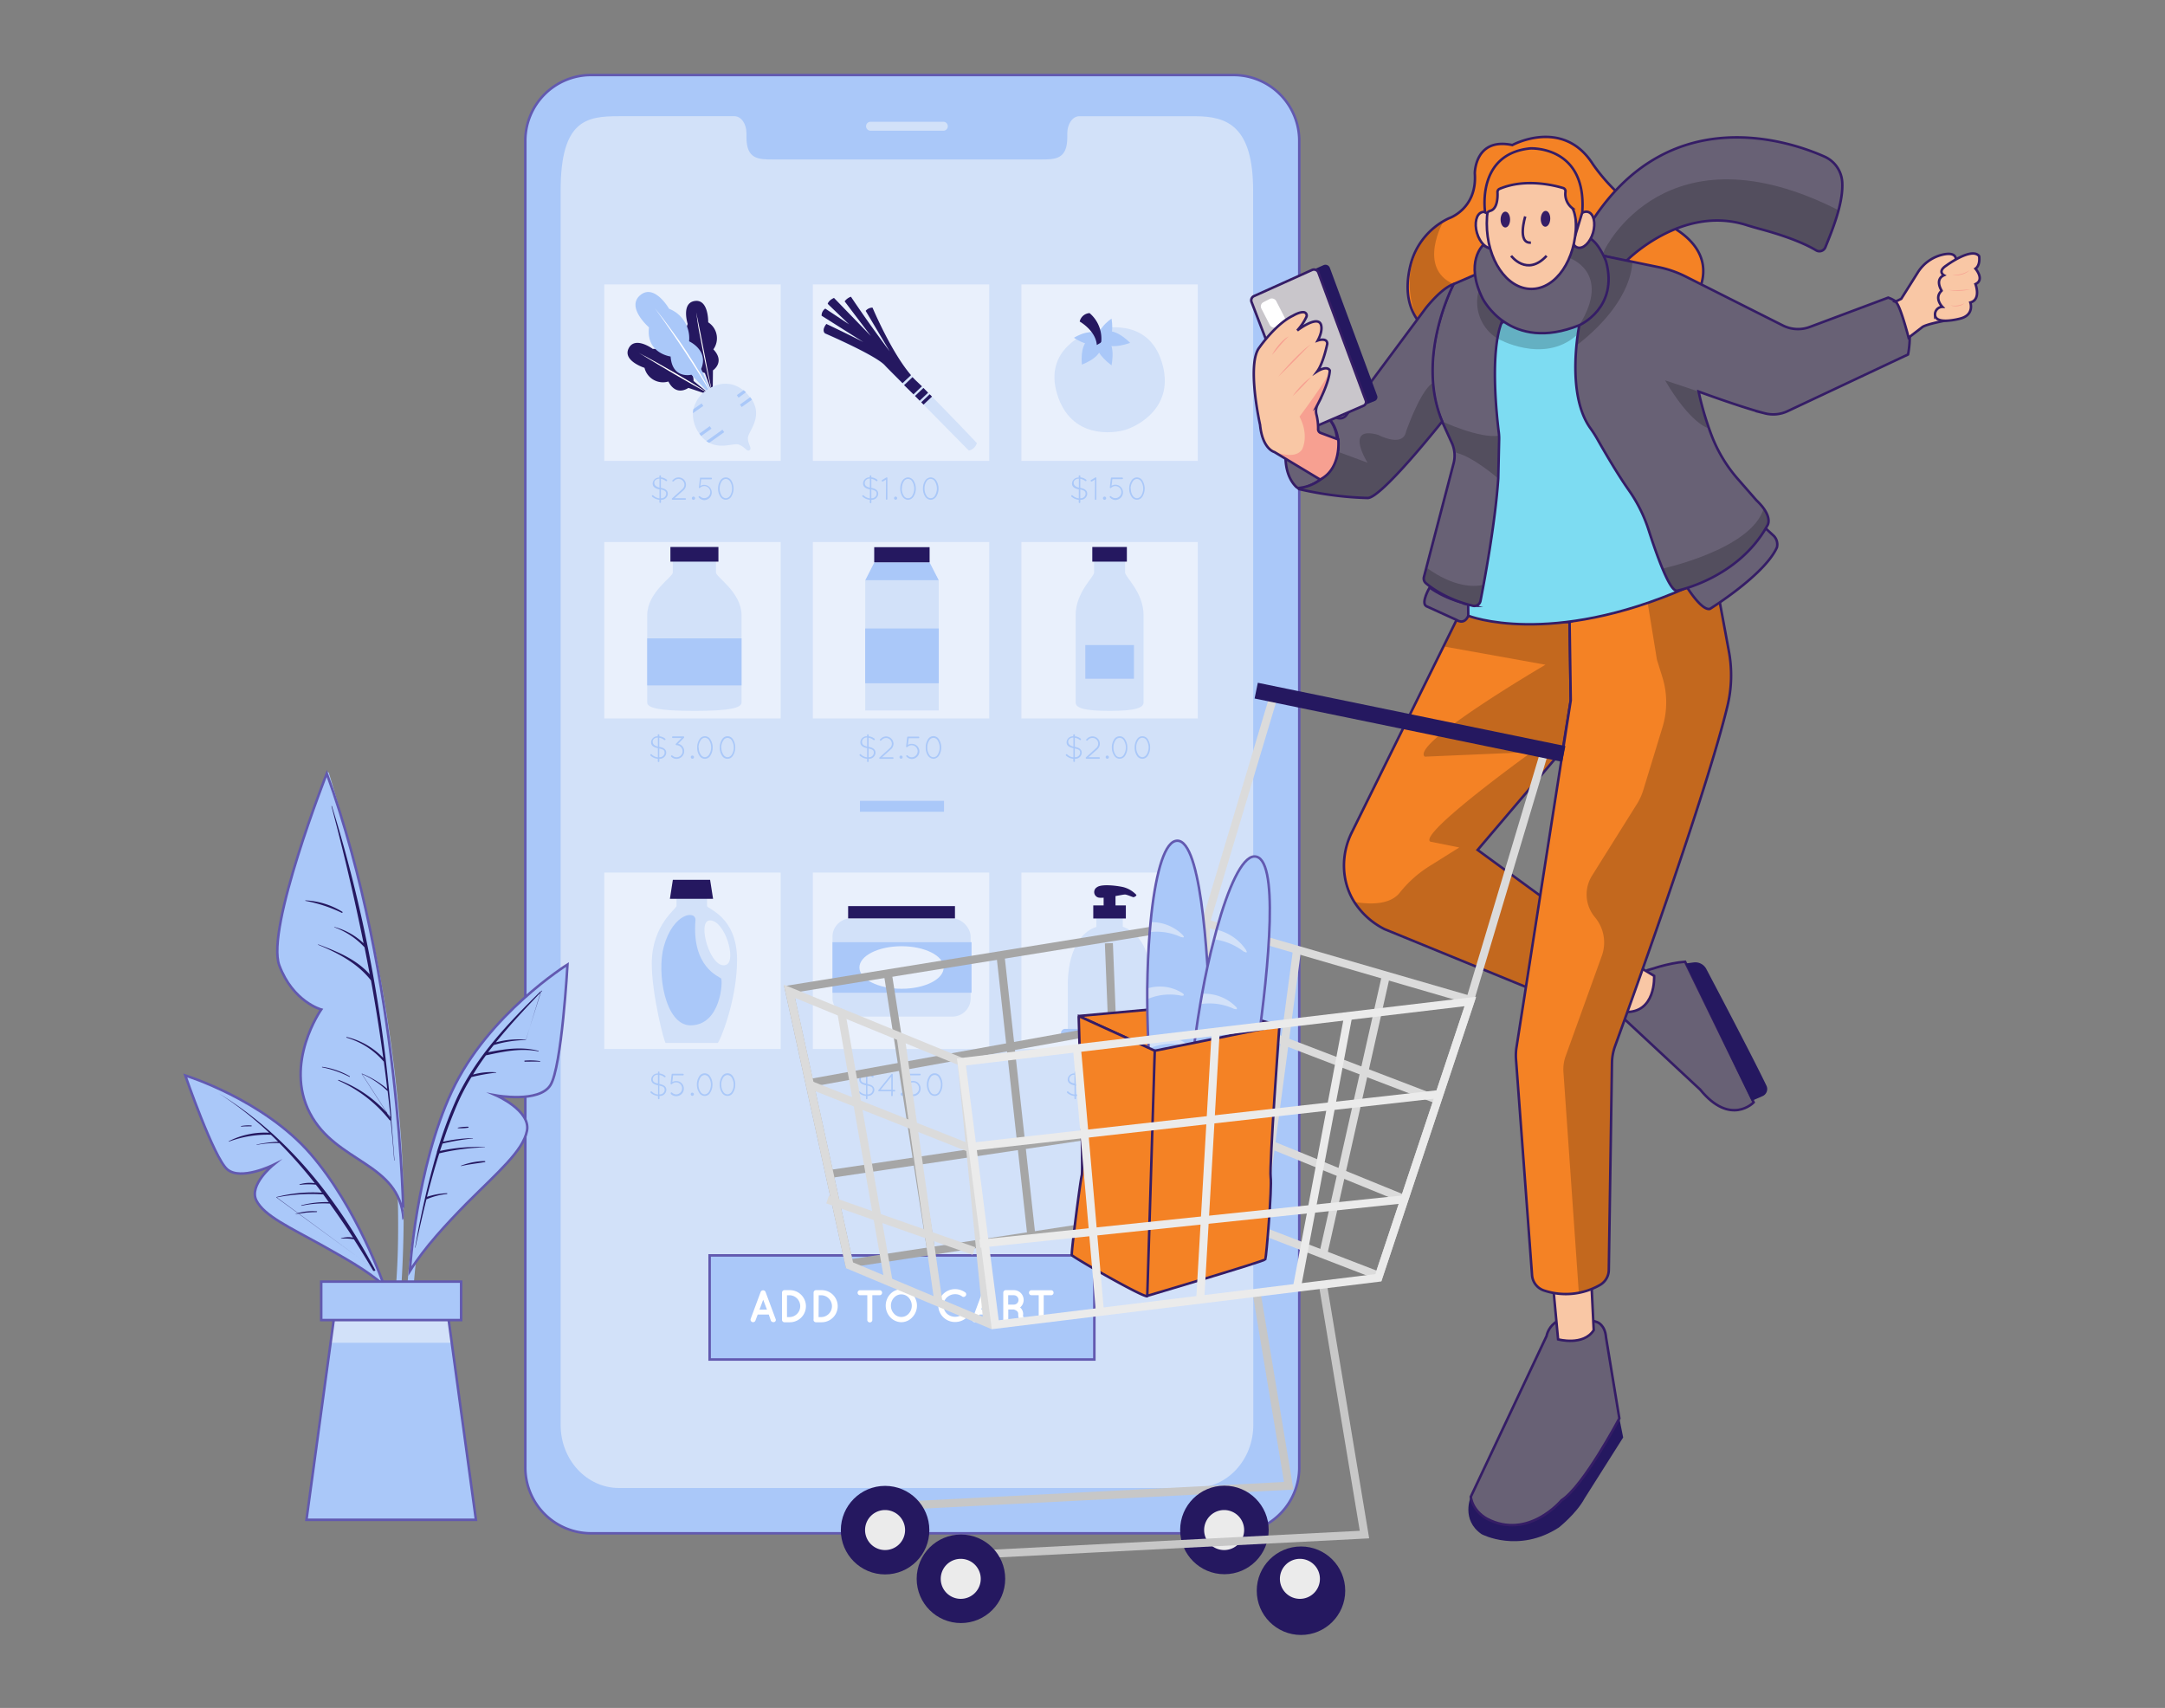 <svg id="b2ad769c-d050-4892-9dac-521018d376e6" data-name="Layer 1" xmlns="http://www.w3.org/2000/svg" xmlns:xlink="http://www.w3.org/1999/xlink" width="865.76" height="682.89" viewBox="0 0 865.76 682.89"><rect x="0" y="0" width="865.76" height="682.89" fill="#808080" stroke="none"/><defs><clipPath id="a44eea96-fa5f-44e4-9eb3-30723e8652b7"><polygon points="190.32 607.67 122.55 607.67 132.21 536.88 134.68 518.72 178.19 518.72 180.65 536.88 190.32 607.67" fill="#aac8f9" stroke="#6259b0" stroke-miterlimit="10"/></clipPath><clipPath id="ed2b792c-cc85-4d3f-97ee-2eb8fb567667"><path d="M582.46,247.87l-41.92,85c-4.35,8.82-4.22,19.4,1,27.72a30.81,30.81,0,0,0,12.12,10.91l91,37.22,7.81-23.89-61.58-45,34-40L628.12,280l-.46-31.24-40.5-2.57Z" fill="#f48225" data-secondary="true" stroke="#351d66" stroke-miterlimit="10"/></clipPath><clipPath id="a6f6c618-d0cf-441b-a89d-94240dce8771"><path d="M627.66,248.78l.46,31.24L606.43,418.76a20.53,20.53,0,0,0-.2,4.7l6.42,86.36a7,7,0,0,0,4.66,6.12,27.47,27.47,0,0,0,22.41-2.12,7,7,0,0,0,3.62-6.06L644.61,425a20.58,20.58,0,0,1,1.23-6.72c6.38-17.52,36.63-101.39,45-136.2a52.34,52.34,0,0,0,.52-21.69l-6.68-36Z" fill="#f48225" data-secondary="true" stroke="#351d66" stroke-miterlimit="10"/></clipPath><clipPath id="f78e9a26-acb5-455e-93fb-e0b72530a4b1"><path d="M587.16,246.21s32.46,12.84,87.52-11.32L633.36,128.13l-32.67.34L586,145.34Z" fill="#7ddcf2" stroke="#351d66" stroke-miterlimit="10"/></clipPath><clipPath id="e534fd77-8c9c-47ca-8657-d6602bb1f3aa"><path d="M630.82,78.21s-1.75-.09-3.94,3.51a12.1,12.1,0,0,0-1.23,3.68,16.23,16.23,0,0,0-7.52-5.54,24.76,24.76,0,0,1-7.46-4.16c-2.66-2.22-5.7-5.29-6.93-8.58l-1.5,1.09s0,4.63-6.77,10.66c0,0-5.56,17,6.77,27.64,0,0,6.17,6,13.73,2.13,0,0,2,10.18-1,15.73,0,0-14.5,1.92-17.7,8.1,0,0-4.91,0-5.76-7.68l-1.5,1.28s-1.28,7.68,0,10c0,0-8.53.21-16.21-14.51,0,0-4.27,5.34,1.28,13,0,0-16.68-6.05-11-28.75a28.3,28.3,0,0,1,15-18.38l.26-.12s11.46-3.74,10.42-18c0,0,0-14.51,15-11.31,0,0,19.84-10.83,31.79,7,0,0,9.38,14.81,24.74,22.38,0,0,29,9.06,16.86,31.46,0,0-1.28-5.55-5.12-6,0,0,1.28,6-.43,10.88,0,0-6.83-6.62-13.44-7.68,0,0,5.33,6.82,4.05,12.16l-8.74,4.26s-.43-10.45-9.6-11.3l-11.1-.22s-7-11.45-4-29.83" fill="#f48225" data-secondary="true" stroke="#351d66" stroke-miterlimit="10"/></clipPath><clipPath id="fcd72afe-d786-447d-b79c-19352750cab2"><path d="M650.23,104.46S672.3,81.66,698.47,90c1.67.53,3.36,1,5.06,1.48,5.16,1.36,15.82,4.48,22.65,8.57A2.59,2.59,0,0,0,730,98.75c2.41-6.06,7.33-17.59,6.67-26.2a12,12,0,0,0-7.22-10c-12.62-5.62-61-22.87-92.56,25.49l-1.33,7.05,5.14,7.06Z" fill="#686175" data-primary="true" stroke="#351d66" stroke-miterlimit="10"/></clipPath><clipPath id="af71be13-75ed-41b0-a3e2-13968511876c"><path d="M590,109.8l-8.77,3.81s-15.62,30.1-4.57,54.88l3.92,8.63a12.18,12.18,0,0,1,.7,8.13l-11.86,45.42a2.47,2.47,0,0,0,.8,2.54c2.41,2,8.57,6.51,18.75,9a2.51,2.51,0,0,0,3.06-1.95c1.49-7.56,5.86-30.71,7.11-48.93l.35-15.67a19.51,19.51,0,0,0-.15-2.86c-.79-6.28-3.68-32.33,1.33-44.35Z" fill="#686175" data-primary="true" stroke="#351d66" stroke-miterlimit="10"/></clipPath><clipPath id="f5e89993-3494-4015-85b1-ea2b4c65872e"><path d="M535,167.17a3.25,3.25,0,0,0,3.41-1.22l31.75-42.75s6.25-8.06,11.14-9.59c0,0-15.35,29.16-4.57,54.88,0,0-24.24,30.62-29.8,30.62-4-.11-8.41-.4-13.09-1a137.81,137.81,0,0,1-14.25-2.52.26.26,0,0,1,0-.52,16.78,16.78,0,0,0,5.78-1.67,17.89,17.89,0,0,0,6.37-5.36,16.87,16.87,0,0,0,2.06-17,11.76,11.76,0,0,0-3.3-4.51.27.27,0,0,1,.24-.46Z" fill="#686175" data-primary="true" stroke="#351d66" stroke-miterlimit="10"/></clipPath><clipPath id="b47d4cec-85b9-47cc-a9cf-34abc740c4e0"><path d="M631.56,130s-5.6,27,4.31,41.06a49.59,49.59,0,0,1,2.77,4.28c2.58,4.57,8.13,14.18,12.7,20.63a58.67,58.67,0,0,1,7.93,15.94c3.32,10.32,8.48,24.72,11.36,24.27,0,0,24.48-4.82,36.19-26.19,0,0,2.42-3.45-4.48-10L695,191.58a57.92,57.92,0,0,1-10.28-16.77,118.87,118.87,0,0,1-5.46-18.25s17.06,6.29,26.55,8.72a13.41,13.41,0,0,0,9-.87L763,141.74s4.13-18.61-7.93-22.74L723.7,130.73a13.47,13.47,0,0,1-10.75-.59l-38.88-19.58a43.72,43.72,0,0,0-10.81-3.75l-22.56-4.63S648,117.56,631.56,130Z" fill="#686175" data-primary="true" stroke="#351d66" stroke-miterlimit="10"/></clipPath><clipPath id="e1b28058-423a-4914-b17d-358a9b1392e7"><path d="M593.07,98s-7.44,6.86-.19,21.34c0,0,10.86,21.92,38.68,10.68,0,0,15.81-6.86,10.67-25.54,0,0-2.67-7.24-6.67-9.34l-10.1,5.15-29.92-1Z" fill="#686175" data-primary="true" stroke="#351d66" stroke-miterlimit="10"/></clipPath><clipPath id="e876857e-6bbe-48cc-a3e2-c6156759c445"><path d="M527.9,191.73l-18.29-11s-4.77-1.14-5.72-10.86c0,0-5.53-24.58-.19-31.06,0,0,6.48-9.34,13.34-12.58,0,0,2.78-1.71,4.5-1.36a1.33,1.33,0,0,1,.83,1.93,21.83,21.83,0,0,1-3.62,5.34s7.62-5.91,9.34-2.67c0,0,1.33,2.1-1.14,6.67,0,0,3.81-1.33,3.81,1.34,0,0-1.53,7.62-4,11,0,0,3.82-2.48,5-.38,0,0,.17,4-4.87,13.68a5.66,5.66,0,0,0-.47,3.94,22,22,0,0,1,.68,5.84,1.54,1.54,0,0,0,1,1.53l7.08,2.64S536.47,187.35,527.9,191.73Z" fill="#f9c7a5" stroke="#351d66" stroke-miterlimit="10"/></clipPath><clipPath id="b98894bf-ba88-462d-9947-eabf3f04aa1c"><path d="M484,410.62c.39,12.84,3.4,74.26-8.46,75.43-4.19.44-8-9.13-10.94-23.35-.29-1.4-.58-2.84-.85-4.32-1-5.34-1.85-11.23-2.55-17.35-.19-1.41-.35-2.84-.49-4.28-.59-5.7-1.06-11.56-1.38-17.43-.08-1.43-.16-2.84-.21-4.27s-.11-2.43-.14-3.63c-.13-4-.21-8-.21-11.89v-4.32c.1-7.94.42-15.62,1-22.63.11-1.38.24-2.71.35-4,1.74-18,5.12-30.93,9.78-32.3C479.9,333.37,483,378.63,484,410.62Z" fill="#aac8f9" stroke="#6259b0" stroke-miterlimit="10"/></clipPath><clipPath id="bb468bf2-4a0b-434d-ac63-a6b45481289a"><path d="M502.9,418.31c-1.76,12.63-9.08,73.3-21,71.68-4.19-.55-6.42-10.81-6.83-25.38,0-1.43-.1-2.9-.12-4.41,0-5.46,0-11.38.39-17.55,0-1.42.14-2.85.24-4.3.39-5.7.9-11.52,1.61-17.35.17-1.41.33-2.81.51-4.2s.3-2.39.46-3.57c.55-3.93,1.14-7.83,1.8-11.66.26-1.4.5-2.83.74-4.21,1.41-7.75,3-15.13,4.81-21.86.33-1.32.68-2.58,1-3.83,4.71-17.11,10.2-29,15-29.22C511.82,342,507.33,386.88,502.9,418.31Z" fill="#aac8f9" stroke="#6259b0" stroke-miterlimit="10"/></clipPath></defs><path d="M493.48,30H236.07a26.29,26.29,0,0,0-26,26.53h0v530a26.3,26.3,0,0,0,26,26.53H493.48a26.32,26.32,0,0,0,26.08-26.53v-530A26.3,26.3,0,0,0,493.48,30Z" fill="#aac8f9" stroke="#6259b0" stroke-miterlimit="10"/><path d="M501.18,569.72c0,13.94-10.43,25.23-23.32,25.23H247.56c-12.92,0-23.37-11.24-23.37-25.23V76.24c0-28.4,10.45-29.78,23.37-29.78h46.13c2.68,0,4.81,3,4.81,6.82v1.6c0,8.86,4.82,8.88,10.8,8.88H416c6,0,10.8,0,10.8-8.88V53.29c0-3.77,2.15-6.82,4.81-6.82h46.18c12.84,0,23.32,3.77,23.32,29.79Z" fill="#d2e1f9"/><path d="M377.23,52.27h-29.1a1.8,1.8,0,0,1-1.8-1.79h0a1.8,1.8,0,0,1,1.8-1.8h29.1a1.79,1.79,0,0,1,1.79,1.8h0A1.79,1.79,0,0,1,377.23,52.27Z" fill="#d2e1f9"/><rect x="343.89" y="320.2" width="33.61" height="4.37" fill="#aac8f9"/><rect x="241.65" y="113.73" width="70.54" height="70.54" fill="#e9f0fc"/><path d="M284.55,158.19l-9.27-3.1s-4.82,3.64-8-2.55a7.6,7.6,0,0,1-9.45-5.1l-.1-.37s-8.87-2.81-6.32-7.82,9.63.26,9.63.26a9.62,9.62,0,0,1,9.53,6.62s6.76,0,6.78,6.2Z" fill="#251860"/><path d="M255.47,141.11c2.5,1.31,5,2.63,7.42,4s4.91,2.75,7.35,4.16,4.81,2.82,7.24,4.3,4.81,3,7.07,4.57L282.76,157,280.94,156l-3.62-2-7.31-4.2-7.27-4.31Z" fill="#fff"/><path d="M285,157.87l.1-9.79s5-3.31.17-8.4a7.58,7.58,0,0,0-1.74-10.59l-.33-.23s.24-9.29-5.33-8.52-2.87,9.18-2.87,9.18a9.64,9.64,0,0,0,3.21,11.24s-2.21,6.42,3.66,8.41Z" fill="#251860"/><path d="M278.39,124.82c.58,2.76,1.14,5.5,1.69,8.27l1.6,8.26,1.61,8.27.83,4.12.43,2.07.45,2.06c-.78-2.7-1.42-5.44-2-8.19s-1.18-5.49-1.71-8.25-1.05-5.52-1.6-8.3S278.79,127.6,278.39,124.82Z" fill="#fff"/><path d="M285.57,159.38l-9.09-9.54s-7.65,1.88-8.31-7.3c0,0-9.89-1.24-8.65-11.65,0,0-9.25-8-3.53-12.84s11.57,5.41,11.57,5.41a12.6,12.6,0,0,1,8,13s8,3.58,4.82,11.06Z" fill="#aac8f9"/><path d="M261.84,123.2c2.28,2.79,4.47,5.68,6.57,8.6L270,134l1.61,2.23c.51.74,1,1.49,1.51,2.23l1.51,2.27c1,1.5,1.95,3,2.92,4.55l1.41,2.31.72,1.14.68,1.18c1.86,3.09,3.57,6.27,5.23,9.48l-.69-1.15-.69-1.18-.69-1.17-.71-1.14-1.4-2.31L280,150.13c-1.91-3-3.86-6.1-5.85-9.1-1-1.51-2-3-3-4.49l-1.51-2.25-1.52-2.23-3.09-4.45C264,126.14,262.89,124.68,261.84,123.2Z" fill="#fff"/><path d="M300.27,159.17c.16.22.3.43.43.64,4.41,7-1.36,12.6-1.6,15.1s1.81,4.25.65,5.07-2-1.6-4.57-2.28c-2-.48-7,1.79-11.57-.67a7.91,7.91,0,0,1-1.11-.69,11.07,11.07,0,0,1-2.12-2,6.62,6.62,0,0,1-.46-.62l-.24-.34a13.25,13.25,0,0,1-2.6-8,12.46,12.46,0,0,1,.19-1.6,12.67,12.67,0,0,1,5.29-7.77c4.37-3.11,10-3.82,14.82.15.3.25.6.52.91.81a20.27,20.27,0,0,1,1.72,2Z" fill="#d2e1f9"/><path d="M288.9,171.8l.69,1-6,4.27a7.91,7.91,0,0,1-1.11-.69Z" fill="#aac8f9"/><path d="M283.82,170.39l.7,1-4.12,2.94a6.74,6.74,0,0,1-.47-.62l-.24-.34Z" fill="#aac8f9"/><path d="M300.27,159.17c.16.22.3.43.43.64l-4.11,2.94-.7-1,4.14-2.95Z" fill="#aac8f9"/><path d="M298.31,156.84,295.36,159l-.71-1,2.74-2C297.7,156.28,298,156.55,298.31,156.84Z" fill="#aac8f9"/><path d="M280.56,161.3l.69,1-4.16,2.91a14.43,14.43,0,0,1,.19-1.61Z" fill="#aac8f9"/><path d="M264,190.06a.33.33,0,0,1,.32.31v.5a4.24,4.24,0,0,1,2.28.89.38.38,0,0,1,.17.31.34.34,0,0,1-.36.31.4.4,0,0,1-.2-.09,3.81,3.81,0,0,0-1.92-.83v3.59c1.95.41,2.77,1.14,2.77,2.4a2.52,2.52,0,0,1-2.65,2.38h-.09v1a.32.32,0,0,1-.63,0v-1a5,5,0,0,1-2.89-1.25.41.41,0,0,1-.13-.27A.33.33,0,0,1,261,198a.27.27,0,0,1,.22.09,4.23,4.23,0,0,0,2.5,1.17v-3.56c-1.92-.43-2.72-1.14-2.72-2.42a2.51,2.51,0,0,1,2.68-2.32h0v-.5a.32.32,0,0,1,.25-.38Zm-.28,4.82v-3.5c-1.25,0-2.07.77-2.07,1.6s.42,1.56,2.07,2Zm.57.78v3.54a1.88,1.88,0,0,0,2.11-1.74c0-1-.48-1.36-2.08-1.78Z" fill="#aac8f9"/><path d="M268.73,199.29l4.19-3.79a2.37,2.37,0,0,0,.77-1.71,2.35,2.35,0,0,0-3.92-1.7l-.43.38a.3.3,0,0,1-.41,0l0,0a.29.29,0,0,1,0-.43l0,0,.43-.4a3,3,0,0,1,2-.75,2.93,2.93,0,0,1,2,5.1l-3.6,3.21H274a.3.3,0,0,1,.3.3v0a.3.3,0,0,1-.3.31h-5.06a.31.31,0,0,1-.22-.09A.32.32,0,0,1,268.73,199.29Z" fill="#aac8f9"/><path d="M277.3,198.55a.65.65,0,1,1-.64.65.65.65,0,0,1,.64-.65Z" fill="#aac8f9"/><path d="M279.45,198.89a.31.31,0,0,1,0-.43l0,0a.35.35,0,0,1,.47,0,2.41,2.41,0,0,0,3.4-3.42,2.47,2.47,0,0,0-1.7-.69,2.41,2.41,0,0,0-1.7.71.31.31,0,0,1-.43,0l0,0a.17.17,0,0,1,0-.1h0a.2.2,0,0,1,0-.11h0l.43-3.61A.28.28,0,0,1,280,191a.26.26,0,0,1,.21,0h4.17a.32.32,0,0,1,.32.32.32.32,0,0,1-.32.32h-4l-.32,2.66a3,3,0,0,1,3.67.47,3.08,3.08,0,0,1,0,4.32,3.11,3.11,0,0,1-2.15.88A3.08,3.08,0,0,1,279.45,198.89Z" fill="#aac8f9"/><path d="M287.15,195.34a5.78,5.78,0,0,1,.87-3.13,2.55,2.55,0,0,1,3.46-1,2.52,2.52,0,0,1,1,1,6.15,6.15,0,0,1,0,6.28,2.57,2.57,0,0,1-3.46,1,2.6,2.6,0,0,1-1-1A5.74,5.74,0,0,1,287.15,195.34Zm.65,0a5,5,0,0,0,.75,2.8,2.16,2.16,0,0,0,1.72,1.07,2.24,2.24,0,0,0,1.72-1.07,5.45,5.45,0,0,0,0-5.57,2.14,2.14,0,0,0-1.72-1.08,2.08,2.08,0,0,0-1.72,1.08A5,5,0,0,0,287.8,195.34Z" fill="#aac8f9"/><rect x="325.05" y="113.73" width="70.54" height="70.54" fill="#e9f0fc"/><path d="M372.7,158.57c8.94,9.07,17.93,18.57,17.93,18.57a4.24,4.24,0,0,1-3.21,3l-18.14-18.38-.93-.93-.62-.64-1.87-1.89-.64-.65L361.53,154l-.63-.64c-3.64-3.68-6.42-6.42-7.2-7.3-4.05-4.11-23.76-12.62-23.76-12.62s-1.6-1,.52-3.77c0,0,7.64,3.61,14.78,7.22l-16.69-10.59a3.31,3.31,0,0,1,1.47-2.83l9.54,6.31L331,121.5s.21-1.33,2.5-2.38l14.75,15.22-10.48-13.85a5.33,5.33,0,0,1,2.51-1.85s6.42,9.73,15.5,21.84l-9.6-16.19a3.53,3.53,0,0,1,2.65-1.25s7.48,17.83,15.39,27l.6.68c.27.3.56.59.83.88h0l2.89,2.86.63.64,1.87,1.88.63.64Z" fill="#d2e1f9"/><path d="M348.91,123s7.48,17.83,15.4,27l-3.41,3.21c-3.64-3.67-6.42-6.42-7.2-7.3-4.05-4.11-23.76-12.61-23.76-12.61s-1.6-1.05.52-3.78c0,0,7.64,3.62,14.78,7.23l-16.69-10.53a3.31,3.31,0,0,1,1.47-2.83l9.54,6.31L331,121.5s.21-1.33,2.5-2.38l14.75,15.22-10.48-13.85a5.33,5.33,0,0,1,2.51-1.85s6.42,9.73,15.5,21.84l-9.6-16.19A3.55,3.55,0,0,1,348.91,123Z" fill="#251860"/><path d="M368.67,154.46l-3.38,3.21L361.53,154l3.37-3.21c.27.31.56.59.84.88h0Z" fill="#251860"/><path d="M371.14,157l-3.38,3.21-1.86-1.89,3.37-3.21Z" fill="#251860"/><path d="M372.7,158.57l-3.39,3.21-.93-.93,3.39-3.21Z" fill="#251860"/><path d="M348.14,190.06a.33.33,0,0,1,.31.31v.5a4.14,4.14,0,0,1,2.28.89.4.4,0,0,1,.19.31.34.34,0,0,1-.34.32.28.28,0,0,1-.22-.1,3.81,3.81,0,0,0-1.93-.83v3.59c1.95.41,2.76,1.14,2.76,2.4a2.52,2.52,0,0,1-2.65,2.38h-.09v1a.31.31,0,1,1-.61,0v-1a4.8,4.8,0,0,1-2.89-1.25.32.32,0,0,1-.14-.27.34.34,0,0,1,.32-.32.26.26,0,0,1,.22.09,4.23,4.23,0,0,0,2.51,1.17v-3.56c-1.93-.43-2.72-1.14-2.72-2.42a2.49,2.49,0,0,1,2.58-2.4h.09v-.5a.32.32,0,0,1,.33-.31Zm-.28,4.82v-3.5a1.87,1.87,0,0,0-2.06,1.6c0,1.1.4,1.56,2,2Zm.57.78v3.54a1.89,1.89,0,0,0,2.12-1.74c0-1-.46-1.36-2.12-1.78Z" fill="#aac8f9"/><path d="M354.31,191.76l-1.27.76h-.16a.31.31,0,0,1-.18-.56l0,0,1.74-1.06a.35.35,0,0,1,.42.13.41.41,0,0,1,0,.22v8.25a.31.31,0,0,1-.31.31h0a.32.32,0,0,1-.3-.31Z" fill="#aac8f9"/><path d="M358.13,198.55a.63.63,0,0,1,.64.61v0a.63.63,0,0,1-.61.64h0a.62.62,0,0,1-.64-.61v0A.64.64,0,0,1,358.13,198.55Z" fill="#aac8f9"/><path d="M360,195.34a5.76,5.76,0,0,1,.85-3.13,2.82,2.82,0,0,1,2.25-1.34,2.78,2.78,0,0,1,2.25,1.34,6.06,6.06,0,0,1,0,6.28,2.79,2.79,0,0,1-2.25,1.35,2.83,2.83,0,0,1-2.25-1.35A5.83,5.83,0,0,1,360,195.34Zm.63,0a5.1,5.1,0,0,0,.75,2.8,1.93,1.93,0,0,0,3.45,0,5.5,5.5,0,0,0,0-5.57,1.92,1.92,0,0,0-3.45,0,5.07,5.07,0,0,0-.7,2.77Z" fill="#aac8f9"/><path d="M369.09,195.34a5.68,5.68,0,0,1,.85-3.13,2.8,2.8,0,0,1,2.25-1.34,2.76,2.76,0,0,1,2.24,1.34,6,6,0,0,1,0,6.28,2.77,2.77,0,0,1-2.24,1.35,2.81,2.81,0,0,1-2.25-1.35A5.74,5.74,0,0,1,369.09,195.34Zm.63,0a5,5,0,0,0,.75,2.8A1.91,1.91,0,0,0,373,199a1.88,1.88,0,0,0,.88-.88,5.41,5.41,0,0,0,0-5.57,1.91,1.91,0,0,0-3.43,0A4.92,4.92,0,0,0,369.72,195.34Z" fill="#aac8f9"/><rect x="408.44" y="113.73" width="70.54" height="70.54" fill="#e9f0fc"/><path d="M422.76,157.63c5.52,18,22.47,15.69,27.29,14.22s20.09-9.07,14.55-27.06S441,131,437.78,132C434.14,133.09,417.24,139.65,422.76,157.63Z" fill="#d2e1f9"/><path d="M439.29,134.4s.76,6.77,12.63,2.71C452,137.11,443.93,128.58,439.29,134.4Z" fill="#aac8f9"/><path d="M440.5,137.21s5.58.37,4-9.81C444.49,127.4,436.44,132.67,440.5,137.21Z" fill="#aac8f9"/><path d="M440.05,135.41s-1.95,5.25-10.6-.35C429.45,135.06,437.56,129.88,440.05,135.41Z" fill="#aac8f9"/><path d="M439.68,134.08s-5.2,4.4,4.81,12C444.46,146.07,447.06,134.69,439.68,134.08Z" fill="#aac8f9"/><path d="M439.13,135.06s-7.49-2.1-6.51,10.71C432.62,145.77,444.11,141.78,439.13,135.06Z" fill="#aac8f9"/><path d="M440.38,136.63a13.4,13.4,0,0,0-4.67-11.44,4.31,4.31,0,0,0-3.95,3.37s6.42,3.58,6.84,9.39l1.49-.88" fill="#251860"/><path d="M431.7,190.06a.33.33,0,0,1,.32.31v.5a4.21,4.21,0,0,1,2.28.89.39.39,0,0,1,.18.31.35.35,0,0,1-.36.31.34.34,0,0,1-.2-.09,3.81,3.81,0,0,0-1.93-.83v3.59c2,.41,2.78,1.14,2.78,2.4a2.52,2.52,0,0,1-2.65,2.38H432v1a.33.33,0,0,1-.32.31.32.32,0,0,1-.3-.31v-1a4.92,4.92,0,0,1-2.89-1.25.37.37,0,0,1-.13-.27.33.33,0,0,1,.32-.32.25.25,0,0,1,.22.09,4.28,4.28,0,0,0,2.51,1.17v-3.56c-1.93-.43-2.73-1.14-2.73-2.42a2.51,2.51,0,0,1,2.68-2.32h0v-.5a.31.31,0,0,1,.25-.38Zm-.27,4.82v-3.5c-1.25,0-2.07.77-2.07,1.6s.41,1.56,2.07,2Zm.56.78v3.54a1.89,1.89,0,0,0,2.12-1.74c0-1-.45-1.36-2.12-1.78Z" fill="#aac8f9"/><path d="M437.88,191.76l-1.28.76h-.15a.3.3,0,0,1-.27-.16.29.29,0,0,1,.08-.4l0,0,1.73-1.06a.34.34,0,0,1,.44.13.29.29,0,0,1,0,.22v8.25a.31.31,0,1,1-.61,0Z" fill="#aac8f9"/><path d="M441.7,198.55a.65.65,0,0,1,.64.65.64.64,0,0,1-1.28,0A.65.65,0,0,1,441.7,198.55Z" fill="#aac8f9"/><path d="M443.85,198.89a.31.31,0,0,1,0-.43l0,0a.35.35,0,0,1,.47,0,2.41,2.41,0,0,0,3.4-3.42,2.47,2.47,0,0,0-1.7-.69,2.41,2.41,0,0,0-1.7.71.32.32,0,0,1-.44,0v0a.19.19,0,0,1-.08-.1h0a.2.2,0,0,1,0-.11h0l.43-3.61a.33.33,0,0,1,.32-.31h4.19a.32.32,0,0,1,.32.33.33.33,0,0,1-.32.32h-3.92l-.32,2.66a3,3,0,0,1,3.68.47,3.08,3.08,0,0,1,0,4.31,3.16,3.16,0,0,1-2.15.89A3.09,3.09,0,0,1,443.85,198.89Z" fill="#aac8f9"/><path d="M451.55,195.34a5.7,5.7,0,0,1,.87-3.13,2.55,2.55,0,0,1,3.46-1,2.52,2.52,0,0,1,1,1,6.15,6.15,0,0,1,0,6.28,2.57,2.57,0,0,1-3.46,1,2.6,2.6,0,0,1-1-1A5.74,5.74,0,0,1,451.55,195.34Zm.65,0a5,5,0,0,0,.75,2.8,2.16,2.16,0,0,0,1.72,1.07,2.24,2.24,0,0,0,1.72-1.07,5.45,5.45,0,0,0,0-5.57,2.14,2.14,0,0,0-1.72-1.08,2.08,2.08,0,0,0-1.72,1.08,5,5,0,0,0-.82,2.77Z" fill="#aac8f9"/><rect x="241.65" y="216.72" width="70.54" height="70.54" fill="#e9f0fc"/><path d="M296.54,246.05v34.79c0,2.15-4.33,3.39-18.87,3.39s-18.86-1.24-18.86-3.39V246.05c0-9.28,10.24-15.33,10.24-17.13v-7H286.3v7C286.3,230.72,296.54,236.77,296.54,246.05Z" fill="#d2e1f9"/><rect x="268.09" y="218.7" width="19.2" height="5.86" fill="#251860"/><rect x="258.81" y="255.24" width="37.73" height="18.81" fill="#aac8f9"/><path d="M263.35,293.59a.31.31,0,0,1,.32.3v.51a4.19,4.19,0,0,1,2.28.9.39.39,0,0,1,.18.31.34.34,0,0,1-.36.31.34.34,0,0,1-.2-.09,3.73,3.73,0,0,0-1.93-.83v3.59c2,.42,2.78,1.14,2.78,2.41a2.54,2.54,0,0,1-2.68,2.38h-.07v1a.32.32,0,0,1-.32.31.32.32,0,0,1-.3-.31v-1a4.78,4.78,0,0,1-2.89-1.25.37.37,0,0,1-.13-.28.34.34,0,0,1,.32-.32.33.33,0,0,1,.23.1,4.14,4.14,0,0,0,2.5,1.17v-3.66c-1.93-.43-2.73-1.12-2.73-2.41a2.5,2.5,0,0,1,2.67-2.32h0v-.5A.31.31,0,0,1,263.35,293.59Zm-.27,4.81v-3.5c-1.25,0-2.07.77-2.07,1.61s.42,1.57,2.07,2Zm.56.79v3.54a1.88,1.88,0,0,0,2.12-1.75c0-1-.45-1.34-2.12-1.71Z" fill="#aac8f9"/><path d="M273.5,295l-2.33,2.39a3,3,0,0,1,2.37,3.57,2.93,2.93,0,0,1-.85,1.56,3.2,3.2,0,0,1-2.15.9,3,3,0,0,1-2.15-.9.32.32,0,0,1,.07-.45.33.33,0,0,1,.38,0,2.47,2.47,0,0,0,1.7.69,2.43,2.43,0,0,0,1.7-.69,2.35,2.35,0,0,0,.71-1.71,2.41,2.41,0,0,0-2.41-2.4.3.3,0,0,1-.25-.12h0a.33.33,0,0,1,0-.47l2.23-2.29h-3.45a.33.33,0,0,1-.32-.33.32.32,0,0,1,.32-.32h4.2a.32.32,0,0,1,.32.32.38.38,0,0,1,0,.15Z" fill="#aac8f9"/><path d="M276.88,302.11a.61.61,0,0,1,.64.61v0a.64.64,0,0,1-.64.64.64.64,0,0,1-.64-.64.62.62,0,0,1,.61-.64Z" fill="#aac8f9"/><path d="M278.79,298.9a5.77,5.77,0,0,1,.87-3.21,2.56,2.56,0,0,1,3.46-1,2.52,2.52,0,0,1,1,1,5.94,5.94,0,0,1,.87,3.21,5.87,5.87,0,0,1-.87,3.13,2.53,2.53,0,0,1-4.49,0A5.7,5.7,0,0,1,278.79,298.9Zm.64,0a5,5,0,0,0,.76,2.77,2.1,2.1,0,0,0,1.72,1.08,2.17,2.17,0,0,0,1.7-1.14,5.45,5.45,0,0,0,0-5.57,2.11,2.11,0,0,0-1.72-1.07,2.07,2.07,0,0,0-1.72,1.07,5.15,5.15,0,0,0-.82,2.86Z" fill="#aac8f9"/><path d="M287.83,298.9a5.77,5.77,0,0,1,.87-3.21,2.54,2.54,0,0,1,3.45-1,2.6,2.6,0,0,1,1,1,5.94,5.94,0,0,1,.87,3.21,5.87,5.87,0,0,1-.87,3.13,2.53,2.53,0,0,1-4.49,0A5.7,5.7,0,0,1,287.83,298.9Zm.64,0a5,5,0,0,0,.76,2.77,2.09,2.09,0,0,0,1.71,1.08,2.14,2.14,0,0,0,1.72-1.08,5.41,5.41,0,0,0,0-5.57,2.12,2.12,0,0,0-1.72-1.07,2,2,0,0,0-1.71,1.07,5.08,5.08,0,0,0-.81,2.8Z" fill="#aac8f9"/><rect x="325.05" y="216.72" width="70.54" height="70.54" fill="#e9f0fc"/><rect x="345.98" y="232" width="29.44" height="52.15" fill="#fff"/><rect x="345.98" y="232" width="29.44" height="52.15" fill="#d2e1f9"/><rect x="345.98" y="251.28" width="29.44" height="21.91" fill="#aac8f9"/><polygon points="375.41 232 345.99 232 349.64 224.83 371.74 224.83 375.41 232" fill="#fff"/><polygon points="375.41 232 345.99 232 349.64 224.83 371.74 224.83 375.41 232" fill="#aac8f9"/><rect x="349.59" y="218.78" width="22.15" height="6.05" fill="#251860"/><path d="M347.05,293.59a.32.32,0,0,1,.31.3v.51a4.25,4.25,0,0,1,2.28.9.38.38,0,0,1,.19.31.34.34,0,0,1-.35.32.34.34,0,0,1-.23-.1,3.71,3.71,0,0,0-1.91-.83v3.59c1.94.42,2.76,1.14,2.76,2.41a2.53,2.53,0,0,1-2.68,2.38h-.06v1a.31.31,0,0,1-.31.31.3.3,0,0,1-.3-.31h0v-1a4.78,4.78,0,0,1-2.89-1.25.35.35,0,0,1-.15-.28.36.36,0,0,1,.33-.32.32.32,0,0,1,.22.1,4.17,4.17,0,0,0,2.5,1.17v-3.66c-1.92-.43-2.71-1.12-2.71-2.41a2.49,2.49,0,0,1,2.64-2.33h.06v-.5A.31.31,0,0,1,347.05,293.59Zm-.29,4.81v-3.5a1.86,1.86,0,0,0-2.05,1.61c0,1,.4,1.57,2.05,2Zm.58.79v3.54a1.87,1.87,0,0,0,2.1-1.75c0-1-.44-1.34-2.1-1.71Z" fill="#aac8f9"/><path d="M351.74,302.83l4.19-3.79a2.3,2.3,0,0,0-3.13-3.37l-.43.4a.31.31,0,1,1-.44-.45h0l.45-.41a3,3,0,0,1,2-.76,3,3,0,0,1,2.92,2.92,3,3,0,0,1-1,2.19l-3.6,3.21H357a.32.32,0,0,1,.32.32.33.33,0,0,1-.32.32h-5.06a.31.31,0,0,1-.24-.1.33.33,0,0,1,0-.47Z" fill="#aac8f9"/><path d="M360.31,302.11a.62.62,0,0,1,.64.61v0a.62.62,0,0,1-.61.64h0a.64.64,0,0,1-.64-.64.62.62,0,0,1,.61-.64Z" fill="#aac8f9"/><path d="M362.48,302.49a.29.29,0,0,1,0-.43l0,0a.34.34,0,0,1,.46,0,2.28,2.28,0,0,0,3.31,0,2.45,2.45,0,0,0,.71-1.7,2.41,2.41,0,0,0-4.1-1.7.33.33,0,0,1-.45,0,.21.21,0,0,1-.08-.11h0v-.1h0l.44-3.63a.25.25,0,0,1,.12-.22.25.25,0,0,1,.21-.08h4.19a.32.32,0,0,1,.32.32.3.3,0,0,1-.28.32h-3.95l-.33,2.67a3,3,0,0,1,1.61-.41,3,3,0,0,1,3,3,3,3,0,0,1-.9,2.15,3.09,3.09,0,0,1-2.15.9A3,3,0,0,1,362.48,302.49Z" fill="#aac8f9"/><path d="M370.18,298.9a5.76,5.76,0,0,1,.85-3.21,2.55,2.55,0,0,1,4.5,0,6.15,6.15,0,0,1,0,6.34,2.8,2.8,0,0,1-2.25,1.36A2.85,2.85,0,0,1,371,302,5.68,5.68,0,0,1,370.18,298.9Zm.63,0a5,5,0,0,0,.75,2.77,1.91,1.91,0,0,0,3.44,0,5.45,5.45,0,0,0,0-5.57,1.93,1.93,0,0,0-2.56-.88,2,2,0,0,0-.88.88A5,5,0,0,0,370.81,298.9Z" fill="#aac8f9"/><rect x="408.44" y="216.72" width="70.54" height="70.54" fill="#e9f0fc"/><path d="M457.3,246.05v34.79c0,2.15-3.11,3.39-13.59,3.39s-13.58-1.24-13.58-3.39V246.05c0-9.28,7.38-15.33,7.38-17.13v-7h12.41v7C449.92,230.72,457.3,236.77,457.3,246.05Z" fill="#d2e1f9"/><rect x="436.8" y="218.7" width="13.82" height="5.86" fill="#251860"/><rect x="434" y="257.91" width="19.45" height="13.47" fill="#aac8f9"/><path d="M429.52,293.59a.31.31,0,0,1,.32.3v.51a4.25,4.25,0,0,1,2.28.9.38.38,0,0,1,.17.31.34.34,0,0,1-.36.31.4.4,0,0,1-.2-.09,3.69,3.69,0,0,0-1.92-.83v3.59c1.95.42,2.77,1.14,2.77,2.41a2.53,2.53,0,0,1-2.68,2.38h-.06v1a.32.32,0,0,1-.63,0v-1a4.83,4.83,0,0,1-2.89-1.25.33.33,0,0,1-.12-.28.33.33,0,0,1,.32-.32.32.32,0,0,1,.22.1,4.17,4.17,0,0,0,2.5,1.17v-3.66c-1.92-.43-2.72-1.12-2.72-2.41a2.49,2.49,0,0,1,2.66-2.32h0v-.5A.32.32,0,0,1,429.52,293.59Zm-.28,4.81v-3.5c-1.25,0-2.07.77-2.07,1.61s.42,1.57,2.07,2Zm.57.79v3.54a1.89,1.89,0,0,0,2.12-1.75c0-1-.45-1.34-2.12-1.71Z" fill="#aac8f9"/><path d="M434.22,302.83l4.19-3.79a2.3,2.3,0,0,0-1.55-4,2.35,2.35,0,0,0-1.55.6l-.45.4a.3.3,0,0,1-.43,0,.29.29,0,0,1,0-.43h0l.43-.42a3,3,0,0,1,2-.76,2.94,2.94,0,0,1,2,5.11l-3.58,3.21h4.23a.32.32,0,0,1,0,.64h-5a.29.29,0,0,1-.23-.1A.33.33,0,0,1,434.22,302.83Z" fill="#aac8f9"/><path d="M442.79,302.11a.62.62,0,0,1,.64.61v0a.65.65,0,0,1-.64.65.64.64,0,0,1-.64-.64h0a.62.62,0,0,1,.61-.64Z" fill="#aac8f9"/><path d="M444.62,298.9a5.77,5.77,0,0,1,.87-3.21,2.55,2.55,0,0,1,3.45-1,2.6,2.6,0,0,1,1,1,5.94,5.94,0,0,1,.87,3.21A5.87,5.87,0,0,1,450,302a2.53,2.53,0,0,1-4.49,0A5.7,5.7,0,0,1,444.62,298.9Zm.64,0a5,5,0,0,0,.76,2.77,1.9,1.9,0,0,0,3.43,0,5.41,5.41,0,0,0,0-5.57,1.91,1.91,0,0,0-3.43,0A5.11,5.11,0,0,0,445.26,298.9Z" fill="#aac8f9"/><path d="M453.74,298.9a5.85,5.85,0,0,1,.86-3.21,2.56,2.56,0,0,1,3.46-1,2.6,2.6,0,0,1,1,1,5.85,5.85,0,0,1,.86,3.21,5.77,5.77,0,0,1-.86,3.13,2.55,2.55,0,0,1-4.5,0A5.77,5.77,0,0,1,453.74,298.9Zm.64,0a5.09,5.09,0,0,0,.75,2.77,2.12,2.12,0,0,0,1.72,1.08,2.17,2.17,0,0,0,1.7-1.14,5.41,5.41,0,0,0,0-5.57,2.09,2.09,0,0,0-1.72-1.07,2,2,0,0,0-1.71,1.07A5,5,0,0,0,454.38,298.9Z" fill="#aac8f9"/><rect x="241.65" y="348.88" width="70.54" height="70.54" fill="#e9f0fc"/><path d="M260.64,385.28c0,12.37,5,31.71,5.54,31.71H287c.6,0,7.75-16.61,7.75-33.24,0-17.35-12-20.32-12-21.52v-6.66H270.53v6.66C270.46,363.43,260.64,369.9,260.64,385.28ZM283.9,368c6,0,10.83,16.21,6.42,17.79C284.14,388,278.41,368,283.9,368Z" fill="#d2e1f9"/><path d="M278.1,368c.34-4.14-8.81-3.21-12.63,10.39-2.9,10.3.39,31.57,10.66,31.57,12.26,0,13-18,12.21-18.77S276.58,386.67,278.1,368Z" fill="#aac8f9"/><polygon points="267.89 359.37 285.15 359.37 283.96 351.77 269.07 351.77 267.89 359.37" fill="#251860"/><path d="M263.38,428.4a.32.32,0,0,1,.33.29v.53a4.19,4.19,0,0,1,2.27.9.33.33,0,0,1,.18.29.32.32,0,0,1-.32.32h0a.35.35,0,0,1-.22-.08,3.44,3.44,0,0,0-1.93-.83v3.58c2,.41,2.78,1.15,2.78,2.4a2.53,2.53,0,0,1-2.65,2.39h-.09v1a.31.31,0,0,1-.31.31h0a.31.31,0,0,1-.3-.31h0v-1a4.8,4.8,0,0,1-2.89-1.25.32.32,0,0,1-.13-.26.33.33,0,0,1,.32-.32h0a.36.36,0,0,1,.23.08,4.1,4.1,0,0,0,2.5,1.18v-3.66c-1.92-.42-2.73-1.13-2.73-2.41a2.53,2.53,0,0,1,2.7-2.33v-.48a.31.31,0,0,1,.3-.31Zm-.27,4.82v-3.5a1.85,1.85,0,0,0-2.07,1.7C261,432.35,261.46,432.88,263.11,433.22Zm.56.79v3.54a1.88,1.88,0,0,0,2.12-1.75c0-1-.45-1.38-2.12-1.75Z" fill="#aac8f9"/><path d="M268.28,437.3a.31.31,0,0,1,0-.43l0,0a.33.33,0,0,1,.47,0,2.48,2.48,0,0,0,1.7.69,2.4,2.4,0,1,0-1.78-4.1h0a.31.31,0,0,1-.44,0v0a.18.18,0,0,1-.08-.11h0v-.09h0l.43-3.63a.28.28,0,0,1,.13-.23.3.3,0,0,1,.21-.08h4.17a.32.32,0,0,1,.32.32h0a.31.31,0,0,1-.29.33h-3.95l-.32,2.66a3.23,3.23,0,0,1,1.61-.4,3,3,0,0,1,3,3h0a3,3,0,0,1-.88,2.17,3.08,3.08,0,0,1-4.32,0Z" fill="#aac8f9"/><path d="M276.85,436.9a.62.62,0,0,1,.64.6v0a.64.64,0,0,1-.64.64.64.64,0,0,1-.64-.64.61.61,0,0,1,.61-.64Z" fill="#aac8f9"/><path d="M278.68,433.69a5.75,5.75,0,0,1,.87-3.21,2.55,2.55,0,0,1,4.49,0,5.92,5.92,0,0,1,.87,3.21,5.84,5.84,0,0,1-.87,3.12,2.52,2.52,0,0,1-4.49,0A5.64,5.64,0,0,1,278.68,433.69Zm.64,0a5.1,5.1,0,0,0,.76,2.79,2.14,2.14,0,0,0,1.71,1.07,2.18,2.18,0,0,0,1.72-1.07,5.44,5.44,0,0,0,0-5.59,2.16,2.16,0,0,0-1.72-1.07,2.11,2.11,0,0,0-1.71,1.07,5.11,5.11,0,0,0-.76,2.8Z" fill="#aac8f9"/><path d="M287.8,433.69a5.82,5.82,0,0,1,.86-3.21,2.55,2.55,0,0,1,4.5,0,5.82,5.82,0,0,1,.86,3.21,5.74,5.74,0,0,1-.86,3.12,2.54,2.54,0,0,1-3.43,1.08,2.59,2.59,0,0,1-1.07-1.08A5.72,5.72,0,0,1,287.8,433.69Zm.64,0a5.18,5.18,0,0,0,.75,2.79,2.16,2.16,0,0,0,1.72,1.07,2.21,2.21,0,0,0,1.72-1.07,5.44,5.44,0,0,0,0-5.59,2.16,2.16,0,0,0-1.72-1.07,2.13,2.13,0,0,0-1.72,1.07,5.21,5.21,0,0,0-.77,2.8Z" fill="#aac8f9"/><rect x="325.05" y="348.88" width="70.54" height="70.54" fill="#e9f0fc"/><rect x="332.9" y="367.21" width="55.26" height="39.26" rx="7.32" fill="#d2e1f9"/><rect x="339.16" y="362.29" width="42.72" height="4.91" fill="#251860"/><rect x="332.9" y="376.72" width="55.61" height="20.21" fill="#aac8f9"/><path d="M377.37,386.84c0,4.7-7.54,8.5-16.85,8.5s-16.85-3.8-16.85-8.5,7.54-8.51,16.85-8.51S377.37,382.13,377.37,386.84Z" fill="#e9f0fc"/><path d="M346.57,428.4a.31.31,0,0,1,.32.29v.53a4.22,4.22,0,0,1,2.28.9.32.32,0,0,1,.15.43.31.31,0,0,1-.31.18.35.35,0,0,1-.22-.08,3.47,3.47,0,0,0-1.93-.83v3.58c2,.41,2.78,1.15,2.78,2.4a2.54,2.54,0,0,1-2.69,2.38h-.06v1a.3.3,0,0,1-.3.31h0a.3.3,0,0,1-.3-.31h0v-1a4.78,4.78,0,0,1-2.89-1.25.34.34,0,0,1-.15-.26.34.34,0,0,1,.32-.32.38.38,0,0,1,.24.08,4.13,4.13,0,0,0,2.51,1.18v-3.66c-1.93-.42-2.73-1.13-2.73-2.41a2.52,2.52,0,0,1,2.7-2.33v-.48a.3.3,0,0,1,.3-.31Zm-.27,4.82v-3.5a1.85,1.85,0,0,0-2.07,1.7C344.23,432.35,344.6,432.88,346.3,433.22Zm.56.79v3.54A1.89,1.89,0,0,0,349,435.8c0-1-.45-1.38-2.12-1.75Z" fill="#aac8f9"/><path d="M356.43,436.33h-4.92a.29.29,0,0,1-.31-.26.28.28,0,0,1,.09-.23l5.2-6.42h0a.29.29,0,0,1,.41,0l0,0a.34.34,0,0,1,.1.16h0v6.19h.61a.32.32,0,0,1,.14.63.33.33,0,0,1-.14,0H357V438a.32.32,0,0,1-.63,0Zm0-.62v-5.25l-4.26,5.25Z" fill="#aac8f9"/><path d="M360.79,436.9a.62.62,0,0,1,.64.6v0a.64.64,0,0,1-.64.64.64.64,0,0,1-.64-.64.61.61,0,0,1,.61-.64Z" fill="#aac8f9"/><path d="M362.94,437.3a.31.31,0,0,1,0-.43l0,0a.33.33,0,0,1,.47,0,2.49,2.49,0,0,0,1.7.69,2.4,2.4,0,1,0-1.7-4.1h0a.29.29,0,0,1-.43,0l0,0a.23.23,0,0,1-.08-.11h0v-.09h0l.43-3.63a.28.28,0,0,1,.13-.23.32.32,0,0,1,.21-.08h4.17a.3.3,0,0,1,.32.29v0a.31.31,0,0,1-.29.33h-4l-.32,2.66a3.2,3.2,0,0,1,1.6-.4,3,3,0,0,1,3,3h0a3,3,0,0,1-.88,2.17,3.08,3.08,0,0,1-4.32,0Z" fill="#aac8f9"/><path d="M370.65,433.69a5.82,5.82,0,0,1,.86-3.21,2.55,2.55,0,0,1,4.5,0,5.82,5.82,0,0,1,.86,3.21,5.74,5.74,0,0,1-.86,3.12,2.54,2.54,0,0,1-3.43,1.08,2.59,2.59,0,0,1-1.07-1.08A5.72,5.72,0,0,1,370.65,433.69Zm.64,0a5.18,5.18,0,0,0,.75,2.79,1.92,1.92,0,0,0,2.56.88,2,2,0,0,0,.88-.88,5.44,5.44,0,0,0,0-5.59,1.92,1.92,0,0,0-2.56-.88,2,2,0,0,0-.88.88,5.19,5.19,0,0,0-.75,2.8Z" fill="#aac8f9"/><rect x="408.44" y="348.88" width="70.54" height="70.54" fill="#e9f0fc"/><path d="M460.46,393.56v18.79H427V393.56c0-6.56,1.6-23.82,16.75-23.82S460.46,387,460.46,393.56Z" fill="#d2e1f9"/><path d="M461.43,414.79H426a1.71,1.71,0,0,1-1.72-1.71h0a1.7,1.7,0,0,1,1.7-1.7h35.43a1.7,1.7,0,0,1,1.7,1.7h0A1.71,1.71,0,0,1,461.43,414.79Z" fill="#aac8f9"/><rect x="438.43" y="365.91" width="10.56" height="8.09" fill="#d2e1f9"/><rect x="437.19" y="362.01" width="13.03" height="5.23" fill="#251860"/><rect x="441.33" y="356.87" width="4.75" height="6.03" fill="#251860"/><path d="M438.7,354.72a2.26,2.26,0,0,0,.14,4c1.61.95,10.18-1.15,11.09-1.06s3,1.06,3.33,1.06,1.23-.48,1.18-.91a11.17,11.17,0,0,0-5.18-3.1C447,354.16,440.53,353.32,438.7,354.72Z" fill="#251860"/><path d="M429.94,428.4a.32.32,0,0,1,.32.29v.53a4.25,4.25,0,0,1,2.28.9.34.34,0,0,1,.17.29.32.32,0,0,1-.32.32h0a.35.35,0,0,1-.22-.08,3.44,3.44,0,0,0-1.93-.83v3.58c2,.41,2.78,1.15,2.78,2.4a2.53,2.53,0,0,1-2.65,2.39h-.09v1a.31.31,0,0,1-.31.31h0a.31.31,0,0,1-.31-.31h0v-1a4.8,4.8,0,0,1-2.89-1.25.32.32,0,0,1-.13-.26.33.33,0,0,1,.32-.32h0a.36.36,0,0,1,.23.08,4.1,4.1,0,0,0,2.5,1.18v-3.66c-1.92-.42-2.73-1.13-2.73-2.41a2.53,2.53,0,0,1,2.7-2.33v-.48a.31.31,0,0,1,.3-.31Zm-.28,4.82v-3.5a1.85,1.85,0,0,0-2.07,1.7C427.59,432.35,428.06,432.88,429.66,433.22Zm.56.79v3.54a1.88,1.88,0,0,0,2.12-1.75c0-1-.45-1.38-2.12-1.75Z" fill="#aac8f9"/><path d="M440.08,429.75l-2.39,2.39a3.08,3.08,0,0,1,1.6.82,3,3,0,0,1,.88,2.17,3,3,0,0,1-5.16,2.18l0,0a.32.32,0,0,1,.45-.45,2.43,2.43,0,0,0,1.71.69,2.47,2.47,0,0,0,1.7-.69,2.36,2.36,0,0,0,.7-1.7,2.4,2.4,0,0,0-2.4-2.41.32.32,0,0,1-.26-.13h0a.32.32,0,0,1,0-.46l2.23-2.3h-3.45a.32.32,0,0,1,0-.64h4.2a.32.32,0,0,1,.32.32h0a.38.38,0,0,1,0,.15Z" fill="#aac8f9"/><path d="M443.47,436.9a.62.62,0,0,1,.64.6v0a.65.65,0,0,1-1.29,0h0a.62.62,0,0,1,.61-.64Z" fill="#aac8f9"/><path d="M445.62,437.3a.29.29,0,0,1,0-.43l0,0a.32.32,0,0,1,.46,0,2.51,2.51,0,0,0,1.7.69,2.44,2.44,0,0,0,1.61-.71,2.4,2.4,0,0,0-3.39-3.39.29.29,0,0,1-.43,0l0,0a.31.31,0,0,1-.08-.11h0v-.09h0l.43-3.63a.28.28,0,0,1,.13-.23.32.32,0,0,1,.21-.08h4.29a.33.33,0,0,1,.32.32h0a.31.31,0,0,1-.29.33h-3.95l-.32,2.66a3.2,3.2,0,0,1,1.6-.4,3,3,0,0,1,3,3h0a3,3,0,0,1-.88,2.17,3.08,3.08,0,0,1-4.32,0Z" fill="#aac8f9"/><path d="M453.32,433.69a5.75,5.75,0,0,1,.87-3.21,2.55,2.55,0,0,1,4.49,0,5.92,5.92,0,0,1,.87,3.21,5.84,5.84,0,0,1-.87,3.12,2.52,2.52,0,0,1-4.49,0A5.64,5.64,0,0,1,453.32,433.69Zm.64,0a5.1,5.1,0,0,0,.76,2.79,2.15,2.15,0,0,0,1.71,1.07,2.18,2.18,0,0,0,1.72-1.07,5.44,5.44,0,0,0,0-5.59,2.16,2.16,0,0,0-1.72-1.07,2.11,2.11,0,0,0-1.71,1.07,5.11,5.11,0,0,0-.76,2.8Z" fill="#aac8f9"/><rect x="283.77" y="501.95" width="153.85" height="41.62" fill="#aac8f9" stroke="#6259b0" stroke-miterlimit="10"/><path d="M307.43,525.6H303l-.9,2.38a1,1,0,1,1-1.91-.68l4-10.77a1.06,1.06,0,0,1,1.4-.54,1,1,0,0,1,.54.54l4,10.77a.89.89,0,0,1-.94,1.32,1,1,0,0,1-.94-.64Zm-.74-2-1.5-3.94-1.47,3.94Z" fill="#fff"/><path d="M312.71,527.61V516.84a1,1,0,0,1,1-1h2.15a6.42,6.42,0,1,1,0,12.84h-2.15a1,1,0,0,1-1-1Zm2-1h1.13a4.37,4.37,0,0,0,0-8.73h-1.13Z" fill="#fff"/><path d="M325.34,527.61V516.84a1,1,0,0,1,1-1h2.23a6.42,6.42,0,1,1,0,12.84H326.3a1,1,0,0,1-1-1Zm2-1h1.19a4.37,4.37,0,0,0,0-8.73h-1.14Z" fill="#fff"/><path d="M351.74,517.87h-2.91v9.74a1,1,0,1,1-2,.25,1,1,0,0,1,0-.25v-9.74h-2.89a1,1,0,0,1-1-1,1,1,0,0,1,1-1h7.8a1,1,0,0,1,1,1h0A1,1,0,0,1,351.74,517.87Z" fill="#fff"/><path d="M364.84,517.42a6.71,6.71,0,0,1,0,9.24,6,6,0,0,1-4.37,2,6.19,6.19,0,0,1-4.48-2,6.83,6.83,0,0,1,0-9.24,6.09,6.09,0,0,1,4.48-1.94A5.89,5.89,0,0,1,364.84,517.42Zm-.23,4.62a4.71,4.71,0,0,0-1.25-3.21,3.93,3.93,0,0,0-5.55-.29l-.29.29a4.61,4.61,0,0,0-1.25,3.21,4.55,4.55,0,0,0,1.25,3.21,3.9,3.9,0,0,0,5.5.34l.34-.34A4.61,4.61,0,0,0,364.61,522Z" fill="#fff"/><path d="M375.2,522a6.69,6.69,0,0,1,6.71-6.56,6.89,6.89,0,0,1,4.22,1.41,1,1,0,0,1-.2,1.48,1,1,0,0,1-1.08.12,4.55,4.55,0,0,0-2.94-1,4.86,4.86,0,0,0-3.29,1.32,4.53,4.53,0,0,0-1.33,3.21,4.47,4.47,0,0,0,1.33,3.21,4.8,4.8,0,0,0,3.29,1.31,4.58,4.58,0,0,0,2.94-1,1.11,1.11,0,0,1,1.46.19,1.06,1.06,0,0,1-.18,1.46,6.77,6.77,0,0,1-4.22,1.43A6.68,6.68,0,0,1,375.2,522Z" fill="#fff"/><path d="M396.1,525.6h-4.43l-.9,2.38a1,1,0,0,1-.94.64,1.09,1.09,0,0,1-.36,0,1,1,0,0,1-.59-1.32l4-10.77a1.05,1.05,0,0,1,1.39-.54,1,1,0,0,1,.55.54l4,10.77a.89.89,0,0,1-.95,1.32A1,1,0,0,1,397,528Zm-.74-2-1.49-3.94-1.48,3.94Z" fill="#fff"/><path d="M409.84,527.11a1,1,0,0,1-.59,1.26h0a1.34,1.34,0,0,1-.4,0h0a1.33,1.33,0,0,1-.7-.21,1.62,1.62,0,0,1-.58-.64,4.82,4.82,0,0,1-.39-2.18,1.47,1.47,0,0,0-.22-.79,1.55,1.55,0,0,0-.55-.53,3.87,3.87,0,0,0-1-.45H403.2v4a1,1,0,0,1-1,1,1,1,0,0,1-1-1h0V516.84a1,1,0,0,1,1-1h3.23a3.91,3.91,0,0,1,2.49,6.93,3.19,3.19,0,0,1,.64.68,3.53,3.53,0,0,1,.59,2,3.91,3.91,0,0,0,0,1.08A.93.93,0,0,1,409.84,527.11Zm-2.55-7.35a1.88,1.88,0,0,0-1.86-1.89h-2.27v3.75h2.25a1.86,1.86,0,0,0,1.88-1.84Z" fill="#fff"/><path d="M420.27,517.87h-2.9v9.74a1,1,0,0,1-1,1,1,1,0,0,1-1-1v-9.74h-2.89a1,1,0,0,1-1-1h0a1,1,0,0,1,1-1h7.83a1,1,0,0,1,1,1A1,1,0,0,1,420.27,517.87Z" fill="#fff"/><path d="M161.08,502.71a440.75,440.75,0,0,0-.64-46.55,592.53,592.53,0,0,0-14.61-95c-4.06-17.56-9.08-34.83-14.3-52.08-.16-.53-1-.39-.85.16,16.17,60.83,29.41,123.58,28.49,186.82-.24,17.65-2.29,35.07-4,52.66,0,.46.74.66.84.18C159.37,533.84,160.46,518.08,161.08,502.71Z" fill="#aac8f9"/><path d="M130.68,309.26s-24.46,62.11-19,76.71,16.77,17.66,16.77,17.66-15,21.41-4.51,41.46,35.81,19.59,37.41,42.32C161.31,487.41,160.5,391.88,130.68,309.26Z" fill="#aac8f9" stroke="#6259b0" stroke-miterlimit="10"/><path d="M156.56,447.67a.44.44,0,0,0,0-.32,569.6,569.6,0,0,0-23.82-125c0-.11-.23-.08-.19,0q7.26,27.28,12.84,54.8a27,27,0,0,0-11.67-6.52c-.1,0-.13.1,0,.13a30.88,30.88,0,0,1,12.05,8q1.08,5.42,2.09,10.82c-5.48-6.11-13.05-9.15-20.64-12a.1.1,0,0,0,0,.13.08.08,0,0,0,0,.05C135.11,381,143,385.14,148.35,392q2.81,15.46,4.92,31a29.77,29.77,0,0,0-14.59-8.37c-.18,0-.28.21-.1.26a30.79,30.79,0,0,1,14.8,9.49h.09q.74,5.44,1.38,11a37.37,37.37,0,0,0-10.22-6.17m0,.15a35,35,0,0,1,10.24,6.79H155c.4,3.48.8,7,1.15,10.45a49.79,49.79,0,0,0-20.75-14.83.14.14,0,0,0-.15.14.14.14,0,0,0,0,.11,54,54,0,0,1,20.47,15.75.46.46,0,0,0,.51.16q.8,8,1.4,16.05a.06.06,0,1,0,.12,0c-.4-5.35-.83-10.77-1.26-16.26Z" fill="#251860"/><path d="M136.9,364.56A30.86,30.86,0,0,0,122.19,360a.1.1,0,0,0,0,.2A58.56,58.56,0,0,1,136.73,365,.25.25,0,0,0,136.9,364.56Z" fill="#251860"/><path d="M139.86,430.32a30.67,30.67,0,0,0-11-3.77c-.13,0-.14.18,0,.21a41.57,41.57,0,0,1,10.92,3.82C139.88,430.66,140,430.4,139.86,430.32Z" fill="#251860"/><path d="M225.41,387a166.52,166.52,0,0,0-28.33,24.75,101.75,101.75,0,0,0-19.87,33.7,251.9,251.9,0,0,0-14.8,80.51,196.52,196.52,0,0,0,4.37,45.31.43.43,0,0,0,.85-.16,253.82,253.82,0,0,1,.42-79.16c4.2-25.68,10.8-53.64,27.14-74.52,8.89-11.38,20-20.32,30.94-29.56C226.73,387.35,226,386.55,225.41,387Z" fill="#aac8f9"/><path d="M163.9,508.21c5.89-9.53,14.93-19.12,22.77-27.12,12.24-12.25,22.55-20.95,24.07-29S198.48,438,198.48,438s17,3.05,21.59-4.06,6.87-48.29,6.87-48.29-31.89,19.89-46.26,50.74S163.9,508.21,163.9,508.21Z" fill="#aac8f9" stroke="#6259b0" stroke-miterlimit="10"/><path d="M216.33,396.2c-13,12.73-26,26.3-33.71,43a166.19,166.19,0,0,0-6.74,17.68h0c-.4,1.22-.79,2.43-1.17,3.65a.34.34,0,0,0,0,.2A344.26,344.26,0,0,0,166,498.82c0,.08.11.11.12,0,1.34-6.42,2.8-12.84,4.43-19.37h.18a27.52,27.52,0,0,1,8-2.05c.19,0,.17-.34,0-.33a30.08,30.08,0,0,0-8,1.46c1.49-5.82,3.11-11.65,4.94-17.38a85.92,85.92,0,0,1,18.27-2.39v-.1a69.19,69.19,0,0,0-18,1.53l1-2.94a96.36,96.36,0,0,1,12.17-2.07v-.13a59.67,59.67,0,0,0-11.91,1.45c1.6-5,3.5-9.86,5.5-14.61a87.85,87.85,0,0,1,5.83-11.23,74.74,74.74,0,0,1,9.85-1.77c.1,0,.08-.16,0-.16a26.83,26.83,0,0,0-9.22.92c1.6-2.62,3.32-5.19,5.15-7.68h0c6.9-1.52,13.91-3,21-1.6.13,0,.18-.18,0-.21-6.72-1.78-13.4-.75-20.11.56.74-1,1.48-1.92,2.25-2.87a45.5,45.5,0,0,1,12.84-2m0-.14a33.75,33.75,0,0,0-12,1.07c5.72-7.09,12-13.77,18.27-20.36.43-.31.21-.45-.11-.18Z" fill="#251860"/><path d="M216,424.27a27.34,27.34,0,0,0-6.13-.21c-.24,0-.23.42,0,.43,2,0,4.06-.09,6.1,0a.12.12,0,0,0,.07-.16A.08.08,0,0,0,216,424.27Z" fill="#251860"/><path d="M193.81,464.22a27.57,27.57,0,0,0-9.5,1.89v.15c3.21-.76,6.3-1.06,9.47-1.61A.22.22,0,1,0,193.81,464.22Z" fill="#251860"/><path d="M187.16,450.5a20.31,20.31,0,0,0-4,.36.11.11,0,0,0-.11.12.11.11,0,0,0,.11.11,19.51,19.51,0,0,0,4-.18.21.21,0,0,0,.21-.21A.2.2,0,0,0,187.16,450.5Z" fill="#251860"/><path d="M75.68,430.66a139.89,139.89,0,0,1,28.65,13.5,85.52,85.52,0,0,1,23.85,22.66,212.26,212.26,0,0,1,30.61,61.77,165.51,165.51,0,0,1,6.93,37.69.36.36,0,0,1-.44.28.37.37,0,0,1-.28-.28,213.19,213.19,0,0,0-18.67-64c-9.34-19.69-21.14-40.85-39.19-54-9.82-7.14-20.87-11.83-31.86-16.77A.48.48,0,0,1,75.68,430.66Z" fill="#aac8f9"/><path d="M153.58,514c-7-6.35-16.6-11.4-24.79-16.08-12.74-7.07-23.1-11.73-26.26-17.91s6.68-14.2,6.68-14.2-13,6.42-18.39,1.68S74.09,430,74.09,430s31.19,9.6,50,31.26S153.58,514,153.58,514Z" fill="#aac8f9" stroke="#6259b0" stroke-miterlimit="10"/><path d="M150,507.7C135,479.51,115,454,87.51,437.17h0a137.77,137.77,0,0,1,20.11,15.73,31.83,31.83,0,0,0-16.15,3.41.09.09,0,0,0,0,.12l0,.05a44.13,44.13,0,0,1,16.68-2.77.54.54,0,0,0,.18,0c1,.91,1.94,1.86,2.89,2.8a49.88,49.88,0,0,0-8.62,1.14v.13a43.51,43.51,0,0,1,9.11-.75,184.4,184.4,0,0,1,14.16,16.05,14.08,14.08,0,0,0-6,.43.11.11,0,0,0-.11.11.11.11,0,0,0,.11.12,31.31,31.31,0,0,1,6.42-.08c.82,1,1.61,2.08,2.46,3.21a57.79,57.79,0,0,0-18.24,1.76m0,.15a73,73,0,0,1,18.72-1.22c.77,1,1.49,2.05,2.24,3.08a39.37,39.37,0,0,0-10.85,1.25.11.11,0,0,0-.14.06.12.12,0,0,0,.06.15h.08a41.6,41.6,0,0,1,11.24-.87c3.21,4.45,6.32,9,9.31,13.6a10.21,10.21,0,0,0-4.82.28v.13a21.78,21.78,0,0,1,5.16.26q4,6.22,7.73,12.6c.43.18,1,0,.8-.4Z" fill="#251860"/><path d="M126.67,484.31a23.06,23.06,0,0,0-8.73,1.08m0,.13a63.08,63.08,0,0,1,8.67-.9c.22,0,.25-.29.06-.31Z" fill="#251860"/><path d="M100.48,450a14.72,14.72,0,0,0-4,.22.12.12,0,0,0,0,.24c1.32-.14,2.63-.1,4-.13a.17.17,0,0,0,.18-.17A.18.18,0,0,0,100.48,450Z" fill="#251860"/><polygon points="190.32 607.67 122.55 607.67 132.21 536.88 134.68 518.72 178.19 518.72 180.65 536.88 190.32 607.67" fill="#aac8f9"/><g clip-path="url(#a44eea96-fa5f-44e4-9eb3-30723e8652b7)"><polygon points="180.65 536.88 132.21 536.88 134.68 518.72 178.19 518.72 180.65 536.88" fill="#d2e1f9"/></g><polygon points="190.32 607.67 122.55 607.67 132.21 536.88 134.68 518.72 178.19 518.72 180.65 536.88 190.32 607.67" fill="none" stroke="#6259b0" stroke-miterlimit="10"/><rect x="128.45" y="512.43" width="55.95" height="15.38" fill="#aac8f9" stroke="#6259b0" stroke-miterlimit="10"/><path d="M588.14,598.48s-4,9.22,4.35,14.94c0,0,14.68,7.81,30.87-2.67,0,0,7-5.52,10.29-11.62l15.44-24.39-1.53-7.62s-17.47,27.37-23.12,32.74C624.44,599.86,598.83,617.27,588.14,598.48Z" fill="#251860"/><path d="M647.56,567.12s-14.39,27.22-23.12,32.74c0,0-13.33,16.08-29.87,7.35,0,0-5.51-2.76-6.43-8.73l30.33-64.34s1.83-11.94,20.22-5.51c0,0,3.16,1,3.54,6.09Z" fill="#686175" data-primary="true" stroke="#351d66" stroke-miterlimit="10"/><path d="M621.22,515.76l1.84,19.76s10.11,2.76,14.25-3.67L636.39,513Z" fill="#f9c7a5" stroke="#351d66" stroke-miterlimit="10"/><path d="M673.85,384.53l27.43,56.23s-9.25,9.75-21.4-5.11l-33.31-31,12.16-16.66S667.1,385,673.85,384.53Z" fill="#686175" data-primary="true" stroke="#351d66" stroke-miterlimit="10"/><path d="M674,385.24l3.32-.44a5,5,0,0,1,5,2.6c4.82,9.12,19,36.12,24.07,46.71a3.08,3.08,0,0,1-1.56,4.15l-4.33,1.89Z" fill="#251860"/><path d="M652.47,384.8l9,5.39s.9,15.31-12.16,14.41l-3.15-2.25Z" fill="#f9c7a5" stroke="#351d66" stroke-miterlimit="10"/><path d="M582.46,247.87l-41.92,85c-4.35,8.82-4.22,19.4,1,27.72a30.81,30.81,0,0,0,12.12,10.91l91,37.22,7.81-23.89-61.58-45,34-40L628.12,280l-.46-31.24-40.5-2.57Z" fill="#f48225" data-secondary="true"/><g clip-path="url(#ed2b792c-cc85-4d3f-97ee-2eb8fb567667)"><path d="M577.11,258.43l40.9,7.35s-54.23,31.71-48.25,36.76l42.73-1.84s-46,33.09-40.44,35.85l11.49,2.29-11.15,7a47.14,47.14,0,0,0-12.58,11c-2.16,2.81-7.07,5.67-18.26,3.76,0,0,1.55,5.4,12.12,10.91l91,37.22,7.81-23.89-61.58-45,34-40L628.12,280l-.46-31.24-40.5-2.57-4.7,1.66Z" opacity="0.2"/></g><path d="M582.46,247.87l-41.92,85c-4.35,8.82-4.22,19.4,1,27.72a30.81,30.81,0,0,0,12.12,10.91l91,37.22,7.81-23.89-61.58-45,34-40L628.12,280l-.46-31.24-40.5-2.57Z" fill="none" stroke="#351d66" stroke-miterlimit="10"/><path d="M518.37,194.68c-2-1.88-5.57-6.94-3.89-17.83,0,0,2.68-10.74,10.95-11.69a6.86,6.86,0,0,1,5.7,2c2,2.05,4.27,6,3.54,13.32,0,0,.05,10.43-13.88,14.76A2.45,2.45,0,0,1,518.37,194.68Z" fill="#686175" data-primary="true" stroke="#351d66" stroke-miterlimit="10"/><path d="M627.66,248.78l.46,31.24L606.43,418.76a20.53,20.53,0,0,0-.2,4.7l6.42,86.36a7,7,0,0,0,4.66,6.12,27.47,27.47,0,0,0,22.41-2.12,7,7,0,0,0,3.62-6.06L644.61,425a20.58,20.58,0,0,1,1.23-6.72c6.38-17.52,36.63-101.39,45-136.2a52.34,52.34,0,0,0,.52-21.69l-6.68-36Z" fill="#f48225" data-secondary="true"/><g clip-path="url(#a6f6c618-d0cf-441b-a89d-94240dce8771)"><path d="M631.33,516.49l-6.13-87.85a15.62,15.62,0,0,1,.89-6.39l14.46-40.08a15.69,15.69,0,0,0-2.46-15.06l-.57-.71a14.12,14.12,0,0,1-.9-16.26l17.94-28.62a23.71,23.71,0,0,0,2.59-5.68l7.67-25.11a33.89,33.89,0,0,0-.06-20l-2.17-6.95L658.88,241l32.32-12.72,9.54,55.64L656.23,508S643.51,520.2,631.33,516.49Z" opacity="0.2"/></g><path d="M627.66,248.78l.46,31.24L606.43,418.76a20.53,20.53,0,0,0-.2,4.7l6.42,86.36a7,7,0,0,0,4.66,6.12,27.47,27.47,0,0,0,22.41-2.12,7,7,0,0,0,3.62-6.06L644.61,425a20.58,20.58,0,0,1,1.23-6.72c6.38-17.52,36.63-101.39,45-136.2a52.34,52.34,0,0,0,.52-21.69l-6.68-36Z" fill="none" stroke="#351d66" stroke-miterlimit="10"/><path d="M571.7,234.89s-3.59,6.08-1.38,7.46l12.14,5.52s3,2.21,4.7-1.66l.83-4.41S578.87,240.14,571.7,234.89Z" fill="#686175" data-primary="true" stroke="#351d66" stroke-miterlimit="10"/><path d="M674.68,234.89s5.8,9.39,9.11,8.56c0,0,21.81-13.53,26.78-24.57a4.92,4.92,0,0,0-1.66-5l-3-2.76Z" fill="#686175" data-primary="true" stroke="#351d66" stroke-miterlimit="10"/><path d="M587.16,246.21s32.46,12.84,87.52-11.32L633.36,128.13l-32.67.34L586,145.34Z" fill="#7ddcf2"/><g clip-path="url(#f78e9a26-acb5-455e-93fb-e0b72530a4b1)"><path d="M598.78,135.33s18.23,10.44,31.57-1.17l1.21-4.16-30.87-1.53S599.91,131.34,598.78,135.33Z" opacity="0.2"/></g><path d="M587.16,246.21s32.46,12.84,87.52-11.32L633.36,128.13l-32.67.34L586,145.34Z" fill="none" stroke="#351d66" stroke-miterlimit="10"/><path d="M630.82,78.21s-1.75-.09-3.94,3.51a12.1,12.1,0,0,0-1.23,3.68,16.23,16.23,0,0,0-7.52-5.54,24.76,24.76,0,0,1-7.46-4.16c-2.66-2.22-5.7-5.29-6.93-8.58l-1.5,1.09s0,4.63-6.77,10.66c0,0-5.56,17,6.77,27.64,0,0,6.17,6,13.73,2.13,0,0,2,10.18-1,15.73,0,0-14.5,1.92-17.7,8.1,0,0-4.91,0-5.76-7.68l-1.5,1.28s-1.28,7.68,0,10c0,0-8.53.21-16.21-14.51,0,0-4.27,5.34,1.28,13,0,0-16.68-6.05-11-28.75a28.3,28.3,0,0,1,15-18.38l.26-.12s11.46-3.74,10.42-18c0,0,0-14.51,15-11.31,0,0,19.84-10.83,31.79,7,0,0,9.38,14.81,24.74,22.38,0,0,29,9.06,16.86,31.46,0,0-1.28-5.55-5.12-6,0,0,1.28,6-.43,10.88,0,0-6.83-6.62-13.44-7.68,0,0,5.33,6.82,4.05,12.16l-8.74,4.26s-.43-10.45-9.6-11.3l-11.1-.22s-7-11.45-4-29.83" fill="#f48225" data-secondary="true"/><g clip-path="url(#e534fd77-8c9c-47ca-8657-d6602bb1f3aa)"><path d="M581.25,113.61s-6.33,1.82-14.59,14.08c0,0-11.46-24,10.66-39.45C577.32,88.24,566.52,107,581.25,113.61Z" opacity="0.2"/></g><path d="M630.82,78.21s-1.75-.09-3.94,3.51a12.1,12.1,0,0,0-1.23,3.68,16.23,16.23,0,0,0-7.52-5.54,24.76,24.76,0,0,1-7.46-4.16c-2.66-2.22-5.7-5.29-6.93-8.58l-1.5,1.09s0,4.63-6.77,10.66c0,0-5.56,17,6.77,27.64,0,0,6.17,6,13.73,2.13,0,0,2,10.18-1,15.73,0,0-14.5,1.92-17.7,8.1,0,0-4.91,0-5.76-7.68l-1.5,1.28s-1.28,7.68,0,10c0,0-8.53.21-16.21-14.51,0,0-4.27,5.34,1.28,13,0,0-16.68-6.05-11-28.75a28.3,28.3,0,0,1,15-18.38l.26-.12s11.46-3.74,10.42-18c0,0,0-14.51,15-11.31,0,0,19.84-10.83,31.79,7,0,0,9.38,14.81,24.74,22.38,0,0,29,9.06,16.86,31.46,0,0-1.28-5.55-5.12-6,0,0,1.28,6-.43,10.88,0,0-6.83-6.62-13.44-7.68,0,0,5.33,6.82,4.05,12.16l-8.74,4.26s-.43-10.45-9.6-11.3l-11.1-.22s-7-11.45-4-29.83" fill="none" stroke="#351d66" stroke-miterlimit="10"/><path d="M650.23,104.46S672.3,81.66,698.47,90c1.67.53,3.36,1,5.06,1.48,5.16,1.36,15.82,4.48,22.65,8.57A2.59,2.59,0,0,0,730,98.75c2.41-6.06,7.33-17.59,6.67-26.2a12,12,0,0,0-7.22-10c-12.62-5.62-61-22.87-92.56,25.49l-1.33,7.05,5.14,7.06Z" fill="#686175" data-primary="true"/><g clip-path="url(#fcd72afe-d786-447d-b79c-19352750cab2)"><path d="M696.46,89.84c24.63,8.1,32.3,14.32,32.3,14.32l6.66-20c-69.27-35.3-93.72,15.66-93.72,15.66l-1,2.34,9.53,2.28S672.15,81.85,696.46,89.84Z" opacity="0.2"/></g><path d="M650.23,104.46S672.3,81.66,698.47,90c1.67.53,3.36,1,5.06,1.48,5.16,1.36,15.82,4.48,22.65,8.57A2.59,2.59,0,0,0,730,98.75c2.41-6.06,7.33-17.59,6.67-26.2a12,12,0,0,0-7.22-10c-12.62-5.62-61-22.87-92.56,25.49l-1.33,7.05,5.14,7.06Z" fill="none" stroke="#351d66" stroke-miterlimit="10"/><path d="M590,109.8l-8.77,3.81s-15.62,30.1-4.57,54.88l3.92,8.63a12.18,12.18,0,0,1,.7,8.13l-11.86,45.42a2.47,2.47,0,0,0,.8,2.54c2.41,2,8.57,6.51,18.75,9a2.51,2.51,0,0,0,3.06-1.95c1.49-7.56,5.86-30.71,7.11-48.93l.35-15.67a19.51,19.51,0,0,0-.15-2.86c-.79-6.28-3.68-32.33,1.33-44.35Z" fill="#686175" data-primary="true"/><g clip-path="url(#af71be13-75ed-41b0-a3e2-13968511876c)"><path d="M569.06,232.13l1.38-5.21s11.78,9.49,22.9,6.88l-1.8,9S575.85,240.28,569.06,232.13Z" opacity="0.2"/><path d="M576.68,168.49s15,7,22.86,5.71l-.38,17.15s-10-8.71-16.76-10.29Z" opacity="0.2"/><path d="M600.69,128.47a33.66,33.66,0,0,0-1.91,6.86,17.12,17.12,0,0,1-7.37-19.44S592.43,121,600.69,128.47Z" opacity="0.2"/></g><path d="M590,109.8l-8.77,3.81s-15.62,30.1-4.57,54.88l3.92,8.63a12.18,12.18,0,0,1,.7,8.13l-11.86,45.42a2.47,2.47,0,0,0,.8,2.54c2.41,2,8.57,6.51,18.75,9a2.51,2.51,0,0,0,3.06-1.95c1.49-7.56,5.86-30.71,7.11-48.93l.35-15.67a19.51,19.51,0,0,0-.15-2.86c-.79-6.28-3.68-32.33,1.33-44.35Z" fill="none" stroke="#351d66" stroke-miterlimit="10"/><path d="M535,167.17a3.25,3.25,0,0,0,3.41-1.22l31.75-42.75s6.25-8.06,11.14-9.59c0,0-15.35,29.16-4.57,54.88,0,0-24.24,30.62-29.8,30.62-4-.11-8.41-.4-13.09-1a137.81,137.81,0,0,1-14.25-2.52.26.26,0,0,1,0-.52,16.78,16.78,0,0,0,5.78-1.67,17.89,17.89,0,0,0,6.37-5.36,16.87,16.87,0,0,0,2.06-17,11.76,11.76,0,0,0-3.3-4.51.27.27,0,0,1,.24-.46Z" fill="#686175" data-primary="true"/><g clip-path="url(#f5e89993-3494-4015-85b1-ea2b4c65872e)"><path d="M534.67,180.49,546.88,185s-9.49-15,4.25-11.12c0,0,9.82,5.23,11.13-1.31,0,0,5.56-16,10.47-19.31,0,0,1.35,10.74,3.95,15.19,0,0-23.26,30.3-29.8,30.62a85.17,85.17,0,0,1-29.12-3.92S531.91,195.17,534.67,180.49Z" opacity="0.2"/></g><path d="M535,167.17a3.25,3.25,0,0,0,3.41-1.22l31.75-42.75s6.25-8.06,11.14-9.59c0,0-15.35,29.16-4.57,54.88,0,0-24.24,30.62-29.8,30.62-4-.11-8.41-.4-13.09-1a137.81,137.81,0,0,1-14.25-2.52.26.26,0,0,1,0-.52,16.78,16.78,0,0,0,5.78-1.67,17.89,17.89,0,0,0,6.37-5.36,16.87,16.87,0,0,0,2.06-17,11.76,11.76,0,0,0-3.3-4.51.27.27,0,0,1,.24-.46Z" fill="none" stroke="#351d66" stroke-miterlimit="10"/><path d="M631.56,130s-5.6,27,4.31,41.06a49.59,49.59,0,0,1,2.77,4.28c2.58,4.57,8.13,14.18,12.7,20.63a58.67,58.67,0,0,1,7.93,15.94c3.32,10.32,8.48,24.72,11.36,24.27,0,0,24.48-4.82,36.19-26.19,0,0,2.42-3.45-4.48-10L695,191.58a57.92,57.92,0,0,1-10.28-16.77,118.87,118.87,0,0,1-5.46-18.25s17.06,6.29,26.55,8.72a13.41,13.41,0,0,0,9-.87L763,141.74s4.13-18.61-7.93-22.74L723.7,130.73a13.47,13.47,0,0,1-10.75-.59l-38.88-19.58a43.72,43.72,0,0,0-10.81-3.75l-22.56-4.63S648,117.56,631.56,130Z" fill="#686175" data-primary="true"/><g clip-path="url(#b47d4cec-85b9-47cc-a9cf-34abc740c4e0)"><path d="M664.46,227.44s36.17-7.73,40.87-24.3c0,0,5.24,5-1.38,11.05,0,0-8.09,15.55-33.32,22C670.63,236.18,670.26,239,664.46,227.44Z" opacity="0.2"/><path d="M679.25,156.56s2.61,12.07,3.71,14.56c0,0-6.9-1.66-17.12-19.05Z" opacity="0.2"/><path d="M652.71,104.52s1,15.51-22.06,33.43a25.81,25.81,0,0,1,.91-7.95s17.53-7.44,9.14-27.82Z" opacity="0.2"/></g><path d="M631.56,130s-5.6,27,4.31,41.06a49.59,49.59,0,0,1,2.77,4.28c2.58,4.57,8.13,14.18,12.7,20.63a58.67,58.67,0,0,1,7.93,15.94c3.32,10.32,8.48,24.72,11.36,24.27,0,0,24.48-4.82,36.19-26.19,0,0,2.42-3.45-4.48-10L695,191.58a57.92,57.92,0,0,1-10.28-16.77,118.87,118.87,0,0,1-5.46-18.25s17.06,6.29,26.55,8.72a13.41,13.41,0,0,0,9-.87L763,141.74s4.13-18.61-7.93-22.74L723.7,130.73a13.47,13.47,0,0,1-10.75-.59l-38.88-19.58a43.72,43.72,0,0,0-10.81-3.75l-22.56-4.63S648,117.56,631.56,130Z" fill="none" stroke="#351d66" stroke-miterlimit="10"/><path d="M550.72,158.23l-18.93-51.15a1.88,1.88,0,0,0-2.54-1.06L506,116.46a1.87,1.87,0,0,0-.92,2.52l23.27,50,21.5-8.7A1.64,1.64,0,0,0,550.72,158.23Z" fill="#251860"/><path d="M757.94,120.64l2.35-1.17L766.87,109a16,16,0,0,1,10.55-7.31c2.16-.39,4.06-.23,4.62,1.33,0,0,4.11,20.87-1.47,24.69,0,0-10.58,1.76-12.05,3.23L763.23,135S759.71,121.23,757.94,120.64Z" fill="#f9c7a5" stroke="#351d66" stroke-miterlimit="10"/><path d="M777.34,110.06s-2.65-1.47.88-3.82c0,0,10.29-7.64,13.22-3.82,0,0,.59,3.53-1.47,5,0,0,3.82,4.41,0,6.17,0,0,2.36,6.17-2.05,7.35,0,0,1.76,5-4.12,6.46,0,0-9.69,2.65-10-1.47a3,3,0,0,1,2.94-3.23s-3.53-3.53-.29-6.47C776.46,116.23,773.52,111.83,777.34,110.06Z" fill="#f9c7a5" stroke="#351d66" stroke-miterlimit="10"/><path d="M780.57,110.06c.63,0,1.25-.08,1.87-.16a14.28,14.28,0,0,0,1.82-.36,9.65,9.65,0,0,0,3.36-1.53,6,6,0,0,1-1.52,1.12,8.6,8.6,0,0,1-1.77.67A10.37,10.37,0,0,1,780.57,110.06Z" fill="#f7a091"/><path d="M779.1,115.94a49,49,0,0,0,8.82-.29,17.16,17.16,0,0,1-4.39.61A24.27,24.27,0,0,1,779.1,115.94Z" fill="#f7a091"/><path d="M780,122.11a11.94,11.94,0,0,0,1.45.11,8.52,8.52,0,0,0,1.43-.09,6,6,0,0,0,1.39-.31,6.75,6.75,0,0,0,1.32-.59,4.36,4.36,0,0,1-1.24.79,6,6,0,0,1-1.44.38A6.52,6.52,0,0,1,780,122.11Z" fill="#f7a091"/><path d="M593.07,98s-7.44,6.86-.19,21.34c0,0,10.86,21.92,38.68,10.68,0,0,15.81-6.86,10.67-25.54,0,0-2.67-7.24-6.67-9.34l-10.1,5.15-29.92-1Z" fill="#686175" data-primary="true"/><g clip-path="url(#e1b28058-423a-4914-b17d-358a9b1392e7)"><path d="M627.56,103.13s17.14,5.71,4,26.87c0,0,14.48-6.86,11.43-23.06,0,0-2.42-8.86-7.43-11.82l-6.86,3.63S628.13,101.22,627.56,103.13Z" opacity="0.2"/></g><path d="M593.07,98s-7.44,6.86-.19,21.34c0,0,10.86,21.92,38.68,10.68,0,0,15.81-6.86,10.67-25.54,0,0-2.67-7.24-6.67-9.34l-10.1,5.15-29.92-1Z" fill="none" stroke="#351d66" stroke-miterlimit="10"/><ellipse cx="594.72" cy="92.01" rx="4.26" ry="7.42" transform="translate(-2.02 169.84) rotate(-16.23)" fill="#f9c7a5" stroke="#351d66" stroke-miterlimit="10"/><ellipse cx="632.6" cy="91.7" rx="7.42" ry="4.26" transform="matrix(0.28, -0.96, 0.96, 0.28, 367.79, 673.48)" fill="#f9c7a5" stroke="#351d66" stroke-miterlimit="10"/><ellipse cx="612.39" cy="89.33" rx="17.84" ry="26.2" fill="#f9c7a5" stroke="#351d66" stroke-miterlimit="10"/><path d="M593.89,84.9s-3.75-23.35,18-25.56c0,0,22.73-1.27,20.84,25.57l-2.21,7.26s-.33-7.33-1.85-9a7.14,7.14,0,0,1-2.65-6.58,1.33,1.33,0,0,0-.95-1.41c-3.61-1.1-15.28-4-25.45.35a1.37,1.37,0,0,0-.79,1.32c.11,2,0,6.72-2.94,7.46a1.79,1.79,0,0,0-1.2,1Z" fill="#f48225" data-secondary="true" stroke="#351d66" stroke-miterlimit="10"/><path d="M546.15,160.1,527.21,109a1.87,1.87,0,0,0-2.53-1.06l-23.21,10.44a1.87,1.87,0,0,0-.93,2.52l20,52,24.81-10.72A1.64,1.64,0,0,0,546.15,160.1Z" fill="#c9c6cb" stroke="#351d66" stroke-miterlimit="10"/><rect x="505.74" y="119.53" width="6.65" height="11.22" rx="1.87" transform="translate(-0.95 246.37) rotate(-27.18)" fill="#fff"/><path d="M527.9,191.73l-18.29-11s-4.77-1.14-5.72-10.86c0,0-5.53-24.58-.19-31.06,0,0,6.48-9.34,13.34-12.58,0,0,2.78-1.71,4.5-1.36a1.33,1.33,0,0,1,.83,1.93,21.83,21.83,0,0,1-3.62,5.34s7.62-5.91,9.34-2.67c0,0,1.33,2.1-1.14,6.67,0,0,3.81-1.33,3.81,1.34,0,0-1.53,7.62-4,11,0,0,3.82-2.48,5-.38,0,0,.17,4-4.87,13.68a5.66,5.66,0,0,0-.47,3.94,22,22,0,0,1,.68,5.84,1.54,1.54,0,0,0,1,1.53l7.08,2.64S536.47,187.35,527.9,191.73Z" fill="#f9c7a5"/><g clip-path="url(#e876857e-6bbe-48cc-a3e2-c6156759c445)"><path d="M507.89,179.92s9.53,4.57,12.77-.19c0,0,3.05-5.34-1-13.15,0,0,9-12,11.63-17a45.71,45.71,0,0,1-5.53,14.1,19.36,19.36,0,0,1,1.15,9l8.19,3s1.14,10.67-7.24,16Z" fill="#f7a091"/></g><path d="M527.9,191.73l-18.29-11s-4.77-1.14-5.72-10.86c0,0-5.53-24.58-.19-31.06,0,0,6.48-9.34,13.34-12.58,0,0,2.78-1.71,4.5-1.36a1.33,1.33,0,0,1,.83,1.93,21.83,21.83,0,0,1-3.62,5.34s7.62-5.91,9.34-2.67c0,0,1.33,2.1-1.14,6.67,0,0,3.81-1.33,3.81,1.34,0,0-1.53,7.62-4,11,0,0,3.82-2.48,5-.38,0,0,.17,4-4.87,13.68a5.66,5.66,0,0,0-.47,3.94,22,22,0,0,1,.68,5.84,1.54,1.54,0,0,0,1,1.53l7.08,2.64S536.47,187.35,527.9,191.73Z" fill="none" stroke="#351d66" stroke-miterlimit="10"/><path d="M508.66,141.9a20.87,20.87,0,0,1,1.33-2.16,22.75,22.75,0,0,1,1.55-2,17.88,17.88,0,0,1,1.77-1.82,8.57,8.57,0,0,1,2.1-1.43,16.45,16.45,0,0,0-1.81,1.73c-.56.61-1.12,1.23-1.66,1.87C510.85,139.35,509.8,140.65,508.66,141.9Z" fill="#f7a091"/><path d="M511.13,150.63c2-2.41,4.07-4.66,6.21-6.89,1.1-1.09,2.19-2.19,3.33-3.23a22.44,22.44,0,0,1,3.64-2.89,14.78,14.78,0,0,0-1.72,1.54c-.55.54-1.1,1.09-1.63,1.64l-3.23,3.32C515.54,146.3,513.4,148.53,511.13,150.63Z" fill="#f7a091"/><path d="M516.9,158.38a36.86,36.86,0,0,1,3.43-4.15c.63-.64,1.26-1.28,1.94-1.87a9.29,9.29,0,0,1,2.21-1.56,18.74,18.74,0,0,0-1.92,1.86l-1.84,1.94C519.48,155.89,518.24,157.17,516.9,158.38Z" fill="#f7a091"/><polygon points="344.34 604.45 344.18 601.24 513.46 592.54 500.91 517.11 504.07 516.6 517.22 595.58 344.34 604.45" fill="#c7c7c7"/><circle cx="353.94" cy="611.8" r="17.7" fill="#251860"/><path d="M345.93,611.76a8,8,0,1,0,8-8A8,8,0,0,0,345.93,611.76Z" fill="#ebebeb"/><circle cx="489.63" cy="611.72" r="17.7" fill="#251860"/><path d="M481.52,611.76a8,8,0,1,0,8-8A8,8,0,0,0,481.52,611.76Z" fill="#ebebeb"/><polygon points="374.65 623.97 374.47 620.76 543.76 612.06 527.3 513.14 530.48 512.62 547.52 615.08 374.65 623.97" fill="#c7c7c7"/><circle cx="384.27" cy="631.25" r="17.7" fill="#251860"/><path d="M376.19,631.27a8,8,0,1,0,8-8A8,8,0,0,0,376.19,631.27Z" fill="#ebebeb"/><circle cx="520.25" cy="636.02" r="17.69" fill="#251860"/><path d="M511.82,631.27a8,8,0,1,0,8-8A8,8,0,0,0,511.82,631.27Z" fill="#ebebeb"/><path d="M338.29,507,313.56,394.28,482.08,367l1.71,117.78-1.38.21ZM317.43,396.9,340.8,503.39l139.78-21.33L479,370.81Z" fill="#a6a6a6"/><rect x="362.09" y="388.51" width="3.21" height="112.35" transform="translate(-64.35 61.55) rotate(-8.89)" fill="#a6a6a6"/><rect x="404.66" y="381.62" width="3.21" height="112.83" transform="translate(-45.55 47.15) rotate(-6.29)" fill="#a6a6a6"/><rect x="445.01" y="375.35" width="3.21" height="113.22" transform="matrix(1, -0.04, 0.04, 1, -18.2, 19.65)" fill="#a6a6a6"/><rect x="322.39" y="417.1" width="161.06" height="3.21" transform="translate(-68.14 78.46) rotate(-10.26)" fill="#a6a6a6"/><rect x="330.86" y="456.64" width="152.15" height="3.21" transform="translate(-62.92 64.77) rotate(-8.45)" fill="#a6a6a6"/><path d="M552.4,512.26l-71.81-27.73V367l109.64,31.8Zm-68.6-29.93L550.42,508l35.72-107L483.8,371.23Z" fill="#dbdbdb"/><rect x="526.89" y="372.43" width="3.21" height="99.19" transform="translate(-54.6 764.68) rotate(-69.05)" fill="#dbdbdb"/><rect x="520.29" y="420.36" width="3.21" height="85.79" transform="translate(-104.16 771.53) rotate(-67.81)" fill="#dbdbdb"/><rect x="454.56" y="434.01" width="113.36" height="3.21" transform="translate(11.99 884.92) rotate(-82.42)" fill="#dbdbdb"/><rect x="484.49" y="444.12" width="114.4" height="3.21" transform="translate(-12.14 876.27) rotate(-77.31)" fill="#dbdbdb"/><rect x="448.25" y="321.91" width="95.11" height="3.21" transform="translate(43.6 705.61) rotate(-73.32)" fill="#dbdbdb"/><rect x="550.74" y="347.99" width="104.37" height="3.21" transform="translate(94.99 826.81) rotate(-73.32)" fill="#dbdbdb"/><rect x="560.63" y="226.01" width="6.42" height="125.57" transform="translate(167.31 782.84) rotate(-78.37)" fill="#251860"/><path d="M431.49,406.31l30.29,13.81,49.85-10-29.9-8.48-50.23,4.58A0,0,0,0,0,431.49,406.31Z" fill="#f48225" data-secondary="true" stroke="#351d66" stroke-miterlimit="10"/><path d="M484,410.62c.39,12.84,3.4,74.26-8.46,75.43-4.19.44-8-9.13-10.94-23.35-.29-1.4-.58-2.84-.85-4.32-1-5.34-1.85-11.23-2.55-17.35-.19-1.41-.35-2.84-.49-4.28-.59-5.7-1.06-11.56-1.38-17.43-.08-1.43-.16-2.84-.21-4.27s-.11-2.43-.14-3.63c-.13-4-.21-8-.21-11.89v-4.32c.1-7.94.42-15.62,1-22.63.11-1.38.24-2.71.35-4,1.74-18,5.12-30.93,9.78-32.3C479.9,333.37,483,378.63,484,410.62Z" fill="#aac8f9"/><g clip-path="url(#b98894bf-ba88-462d-9947-eabf3f04aa1c)"><path d="M476.26,455a2.27,2.27,0,0,1-.48.27.47.47,0,0,1-.21.16,25.61,25.61,0,0,0-11,7.37c-.29-1.4-.57-2.84-.85-4.32a16.57,16.57,0,0,1,12.09-4.24h.29a.39.39,0,0,1,.16.76Z" fill="#d2e1f9"/><path d="M474.72,436.51a2.29,2.29,0,0,1-.52.11.3.3,0,0,1-.24.08,23.31,23.31,0,0,0-12.39,4.08l-.4.3c-.18-1.41-.34-2.84-.48-4.28a16.42,16.42,0,0,1,13.75-1.16.17.17,0,0,1,.1.1h.18a.4.4,0,0,1,.27.49A.4.4,0,0,1,474.72,436.51Z" fill="#d2e1f9"/><path d="M473.85,417.81a2.35,2.35,0,0,1-.53,0,.33.33,0,0,1-.24,0,22.7,22.7,0,0,0-12.84,1.11,9.17,9.17,0,0,0-.9.41c-.08-1.43-.16-2.84-.21-4.27a16.94,16.94,0,0,1,14.62,1.82.12.12,0,0,1,.08.11l.17.1C474.17,417.28,474.33,417.73,473.85,417.81Z" fill="#d2e1f9"/><path d="M473.1,398.1a2.35,2.35,0,0,1-.53,0,.25.25,0,0,1-.24,0,22.7,22.7,0,0,0-12.84,1.11,5.74,5.74,0,0,0-.71.33v-4.31a16.76,16.76,0,0,1,14.2,1.94l.1.11.14.1C473.42,397.57,473.5,398,473.1,398.1Z" fill="#d2e1f9"/><path d="M473.11,374.81a1.93,1.93,0,0,1-.53-.11.53.53,0,0,1-.25,0,23.22,23.22,0,0,0-12.59-2c.12-1.38.24-2.71.36-4a17.67,17.67,0,0,1,13,5.28v.13a.74.74,0,0,0,.13.12C473.48,374.38,473.51,374.83,473.11,374.81Z" fill="#d2e1f9"/></g><path d="M484,410.62c.39,12.84,3.4,74.26-8.46,75.43-4.19.44-8-9.13-10.94-23.35-.29-1.4-.58-2.84-.85-4.32-1-5.34-1.85-11.23-2.55-17.35-.19-1.41-.35-2.84-.49-4.28-.59-5.7-1.06-11.56-1.38-17.43-.08-1.43-.16-2.84-.21-4.27s-.11-2.43-.14-3.63c-.13-4-.21-8-.21-11.89v-4.32c.1-7.94.42-15.62,1-22.63.11-1.38.24-2.71.35-4,1.74-18,5.12-30.93,9.78-32.3C479.9,333.37,483,378.63,484,410.62Z" fill="none" stroke="#6259b0" stroke-miterlimit="10"/><path d="M502.9,418.31c-1.76,12.63-9.08,73.3-21,71.68-4.19-.55-6.42-10.81-6.83-25.38,0-1.43-.1-2.9-.12-4.41,0-5.46,0-11.38.39-17.55,0-1.42.14-2.85.24-4.3.39-5.7.9-11.52,1.61-17.35.17-1.41.33-2.81.51-4.2s.3-2.39.46-3.57c.55-3.93,1.14-7.83,1.8-11.66.26-1.4.5-2.83.74-4.21,1.41-7.75,3-15.13,4.81-21.86.33-1.32.68-2.58,1-3.83,4.71-17.11,10.2-29,15-29.22C511.82,342,507.33,386.88,502.9,418.31Z" fill="#aac8f9"/><g clip-path="url(#bb468bf2-4a0b-434d-ac63-a6b45481289a)"><path d="M487.88,459.76a1.2,1.2,0,0,1-.52.15.3.3,0,0,1-.24.11,23.48,23.48,0,0,0-12,4.59c0-1.43-.1-2.9-.12-4.41a16.08,16.08,0,0,1,12.6-1.29.19.19,0,0,1,.1.1h.16a.38.38,0,0,1,.33.43A.37.37,0,0,1,487.88,459.76Z" fill="#d2e1f9"/><path d="M489.47,441.39a1.69,1.69,0,0,1-.55,0,.33.33,0,0,1-.24,0,22.53,22.53,0,0,0-12.84,1l-.45.19c0-1.43.15-2.86.24-4.3a16.71,16.71,0,0,1,13.72,2.14.57.57,0,0,1,.1.11l.15.09C489.77,440.86,489.87,441.31,489.47,441.39Z" fill="#d2e1f9"/><path d="M491.73,422.94a1.73,1.73,0,0,1-.51-.12.25.25,0,0,1-.24,0,23.07,23.07,0,0,0-12.84-2l-1,.17c.18-1.41.34-2.8.52-4.2a17.83,17.83,0,0,1,14.07,5.23.15.15,0,0,1,0,.13l.13.13C492.13,422.5,492.15,423,491.73,422.94Z" fill="#d2e1f9"/><path d="M494.3,403.52a1.87,1.87,0,0,1-.52-.12.28.28,0,0,1-.25,0,23.17,23.17,0,0,0-12.84-2,6.41,6.41,0,0,0-.76.16c.26-1.39.5-2.82.74-4.2a17.65,17.65,0,0,1,13.64,5.26.16.16,0,0,1,.08.13l.13.13C494.7,403.07,494.72,403.54,494.3,403.52Z" fill="#d2e1f9"/><path d="M498.2,380.8a4.59,4.59,0,0,1-.5-.24.49.49,0,0,1-.24,0,24.59,24.59,0,0,0-12-5c.32-1.31.67-2.58,1-3.83A19.32,19.32,0,0,1,498.38,380a.43.43,0,0,1,0,.16l.09.14C498.65,380.46,498.6,380.91,498.2,380.8Z" fill="#d2e1f9"/></g><path d="M502.9,418.31c-1.76,12.63-9.08,73.3-21,71.68-4.19-.55-6.42-10.81-6.83-25.38,0-1.43-.1-2.9-.12-4.41,0-5.46,0-11.38.39-17.55,0-1.42.14-2.85.24-4.3.39-5.7.9-11.52,1.61-17.35.17-1.41.33-2.81.51-4.2s.3-2.39.46-3.57c.55-3.93,1.14-7.83,1.8-11.66.26-1.4.5-2.83.74-4.21,1.41-7.75,3-15.13,4.81-21.86.33-1.32.68-2.58,1-3.83,4.71-17.11,10.2-29,15-29.22C511.82,342,507.33,386.88,502.9,418.31Z" fill="none" stroke="#6259b0" stroke-miterlimit="10"/><path d="M431.67,406.4a.22.22,0,0,0-.31.2c.15,5,1.87,61.1,1.24,63.34s-4.3,31.07-4,31.87,29.18,17.35,30.14,16.41,2.71-42.33,2.71-47.43.34-50.67.34-50.67Z" fill="#f48225" data-secondary="true" stroke="#351d66" stroke-miterlimit="10"/><path d="M461.78,420.12l-3,98s46.8-13.82,47.2-14.59,2.73-28.58,2.14-32.91,3.51-60.58,3.51-60.58Z" fill="#f48225" data-secondary="true" stroke="#351d66" stroke-miterlimit="10"/><path d="M396.7,531.51l-58.42-24.46-.18-.82L313.43,393.7l72.63,29.76Zm-55.58-26.77L393,526.47,383,425.72,317.94,399Z" fill="#dbdbdb"/><rect x="344.19" y="403.48" width="3.21" height="109.25" transform="translate(-74.09 66.79) rotate(-9.97)" fill="#dbdbdb"/><rect x="366.1" y="413.85" width="3.21" height="107.28" transform="translate(-62.2 56.47) rotate(-8.1)" fill="#dbdbdb"/><rect x="358.61" y="458.95" width="3.2" height="62.01" transform="translate(-221.41 667.53) rotate(-70.66)" fill="#dbdbdb"/><rect x="354.2" y="411.85" width="3.21" height="69.05" transform="translate(-190.26 612.68) rotate(-68.38)" fill="#dbdbdb"/><path d="M396.6,531.46,382.67,423.2l207.59-24.67L552.37,512.36l-1,.13ZM386.27,426l13.11,101.89L550,509.42l35.64-107.1Z" fill="#ebebeb"/><rect x="433.62" y="418.9" width="3.21" height="104.9" transform="translate(-39.27 39.56) rotate(-4.98)" fill="#ebebeb"/><rect x="429.83" y="463.95" width="106.49" height="3.21" transform="translate(-9.52 921.04) rotate(-86.7)" fill="#ebebeb"/><rect x="473.86" y="458.68" width="110.12" height="3.21" transform="translate(-21.56 894.54) rotate(-79.3)" fill="#ebebeb"/><rect x="387.34" y="446.38" width="188.91" height="3.21" transform="translate(-47.07 56.68) rotate(-6.42)" fill="#ebebeb"/><rect x="391.36" y="486.77" width="170.69" height="3.21" transform="translate(-48.21 52.23) rotate(-5.97)" fill="#ebebeb"/><ellipse cx="601.97" cy="87.79" rx="1.9" ry="3.17" fill="#351d66"/><ellipse cx="618.05" cy="87.48" rx="3.17" ry="1.9" transform="translate(508.07 701.93) rotate(-87.91)" fill="#351d66"/><path d="M609.92,86.55S606.59,97.47,612.19,97" fill="none" stroke="#351d66" stroke-miterlimit="10"/><path d="M604.29,102.28s6.3,8.52,14.18,0" fill="none" stroke="#351d66" stroke-miterlimit="10"/></svg>